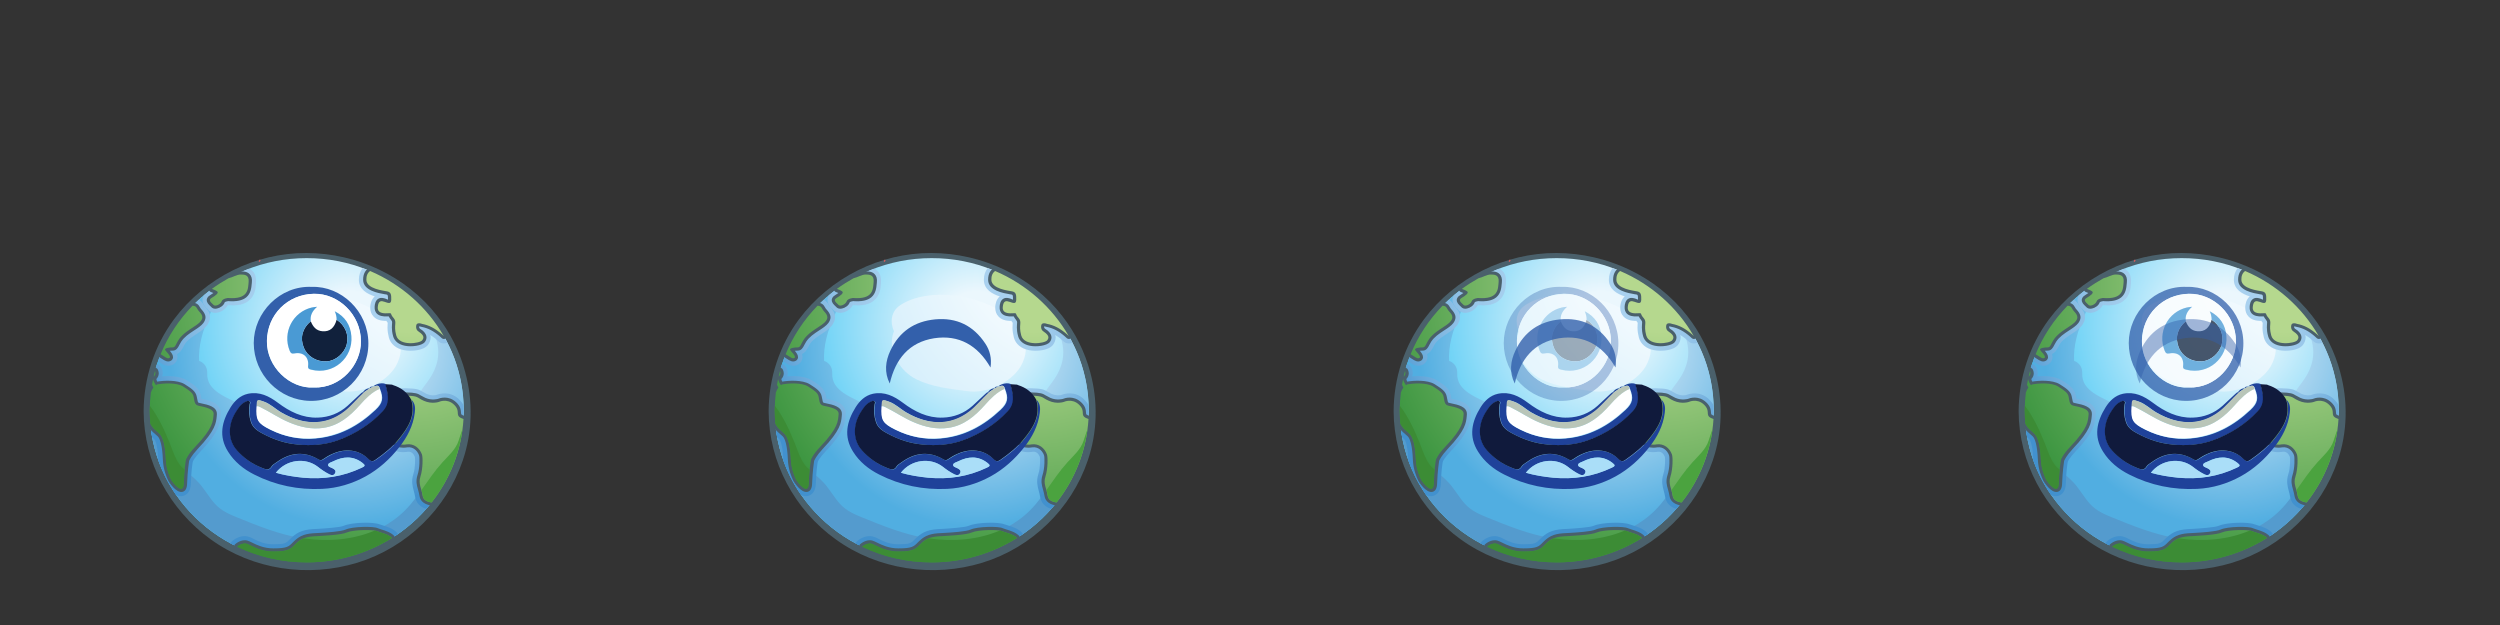 <svg xmlns="http://www.w3.org/2000/svg" width="2000" height="500" viewBox="0 0 2000 500"><rect x="0" y="0" width="2000" height="500" fill="#333333" stroke="none"/><path d="M372.2 297.8c-4.3-16.2-11.9-31.5-22.4-45-24.9-32-64.2-50.2-104.5-50.4-41.4-.2-81.2 19.8-106 52.9-15.8 21.2-24.3 47.3-24.4 73.7.2 40.9 20.6 78.7 53.7 102.5 33.7 24.3 78 30.8 117.5 18.6 39.1-12.1 71-42.9 84.1-81.7 7.9-23 8.2-47.7 2-70.6z" fill="#4A606B"/><radialGradient id="a" cx="280.895" cy="260.147" r="217.22" gradientUnits="userSpaceOnUse"><stop offset=".123" stop-color="#EBF7FD"/><stop offset=".718" stop-color="#48C7F4"/></radialGradient><path d="M370.9 328.2c0 67.2-56.2 121.7-125.6 121.7-69.4 0-125.6-54.5-125.6-121.7s56.2-121.7 125.6-121.7c69.4-.1 125.6 54.4 125.6 121.7z" fill="url(#a)"/><radialGradient id="b" cx="280.895" cy="275.266" r="203.206" gradientUnits="userSpaceOnUse"><stop offset=".11" stop-color="#DBEAF7"/><stop offset=".718" stop-color="#51AEE1"/></radialGradient><path d="M119.8 328.2c0 67.2 56.2 121.7 125.6 121.7 69.3 0 125.6-54.5 125.6-121.7 0-29.1-10.5-55.8-28.1-76.8 2.7 7.6 5.3 15.2 6.9 23.1 2.6 12.3-1.4 22.7-8.8 32.2-5.6 7.1-9.6 15.8-15.9 22.3-1.1 1.1-2.3 2-3.7 2.7-2.3-1.8-3.1 8.5-27.2 33-13.4 13.4-35.1 5.4-38.8 3.7-14.2-6.4-25.4-12.5-40.2-20.3-13.1-6.9-13.6-19.9-26.8-26.4-10-5-23.2-10.3-22.6-22.9.2-5.4-2.7-8.7-6.5-10.1-.1-1.3-.1-2.6-.1-4 .2-12.4 4.8-25.2 10.1-36.2 1.6-3.2 1.6-6.3.6-9 2.8-4.4 5.4-8.9 7.6-13.6-34.7 21.6-57.7 59.3-57.7 102.3z" fill="url(#b)"/><path d="M245.4 449.9c64.1 0 116.9-46.5 124.6-106.6-1.1 3-2.1 6.1-3.1 9.2-2.3 7.1-7.9 11.8-12.8 17.2-9.5 10.3-16.4 22.7-25.4 33.5-21.6 25.8-55.8 32.4-88 27.2-17.6-2.9-34-9.6-50.4-16.2-6.9-2.8-13.3-5.6-18.4-11.2-4.7-5.2-8.1-11.5-12.8-16.7-4.1-4.5-9.1-8.1-13.4-12.4-5.2-5.2-7.4-13.2-10.1-19.9-4.3-10.5-9-20.6-15.7-29.4 0 1.2-.1 2.4-.1 3.7 0 67.1 56.2 121.6 125.6 121.6z" fill="#549BCE"/><radialGradient id="c" cx="347.596" cy="217.563" r="263.296" gradientTransform="matrix(1 0 0 1.097 0 -45.9)" gradientUnits="userSpaceOnUse"><stop offset=".104" stop-color="#FFF"/><stop offset=".693" stop-color="#CEECFB"/></radialGradient><path d="M304.6 251.9c-21.1-16.4-61.6-22.4-84.2-7.9-7.8 5-8.5 14.1-5.2 21-.2.5-.4 1-.6 1.6-4.9 15.2 6.5 31 18.4 36.8 13 6.4 27.5 7.7 41.5 9.6 14.2 2 34.4-6.6 42.2-20.2 9.4-16.5.6-31.1-12.1-40.9z" fill="url(#c)"/><radialGradient id="d" cx="263.588" cy="249.994" r="162.237" gradientUnits="userSpaceOnUse"><stop offset=".27" stop-color="#A9D1EF"/><stop offset=".398" stop-color="#A4CEED"/><stop offset=".55" stop-color="#96C5E9"/><stop offset=".713" stop-color="#7EB6E1"/><stop offset=".884" stop-color="#5DA2D7"/><stop offset="1" stop-color="#4291CE"/></radialGradient><path d="M162.1 319.2s-.5-.1-.9-.2l-.2-1-.3-1.5c-1.1-5.8-5.5-8.6-11.1-12.2-5.5-3.5-14.1-3.7-19.9-3.2.3-.9.5-1.8.5-2.7 0-1.3-.3-2.6-.8-3.8-.7-1.7-2.1-2.9-3.8-3.4-3.9 11.7-5.9 24.1-5.9 37.1 0 7.3.7 14.5 2 21.5 0 0 .1 0 .1.1-.1-.1 1.4 1.3 1.8 1.7.5.7 2.6 4.1 3 16.3v.4c3.5 9.9 8.3 19.2 14.2 27.7 1.7.8 3.5 1.2 5.4.8 2.3-.5 6.3-2.5 6.5-10.1.2-8.7 1.2-15.5 1.5-17.2.2-.6 1.5-3.4 6.1-8.2 15-15.7 15.6-22.4 16.1-28.3l.1-1.2.1-1c.2-8.5-9.7-10.6-14.5-11.6zm-34.7-14c.4-.4.5-.8.8-1.2-.1.4-.4.8-.8 1.2z" fill="url(#d)"/><radialGradient id="e" cx="263.588" cy="249.994" r="162.238" gradientUnits="userSpaceOnUse"><stop offset=".27" stop-color="#A9D1EF"/><stop offset=".398" stop-color="#A4CEED"/><stop offset=".55" stop-color="#96C5E9"/><stop offset=".713" stop-color="#7EB6E1"/><stop offset=".884" stop-color="#5DA2D7"/><stop offset="1" stop-color="#4291CE"/></radialGradient><path d="M138.5 291.6c1.8-1 3-2.8 3.4-4.8l.1-1.2c0-.8-.2-1.6-.4-2.4 2.8-1.2 4.2-4 5.1-5.8 0 .1 1-1.9 1.2-2.2 2-3.2 5.9-5.7 9.3-8 3.2-2.1 6.3-4.1 8.4-6.9 1.6-2.1 2.4-4.3 2.4-6.5 0-3.9-2.5-6.7-3.8-8.2l-.9-1.1c-1.1-2.2-2.5-3.7-4.2-4.7-14.6 13.5-25.9 30.3-32.5 49.3.6.4 1.4.9 1.4.9 1.9 1.4 6 4.1 10.5 1.6z" fill="url(#e)"/><radialGradient id="f" cx="263.588" cy="249.993" r="162.238" gradientUnits="userSpaceOnUse"><stop offset=".27" stop-color="#A9D1EF"/><stop offset=".398" stop-color="#A4CEED"/><stop offset=".55" stop-color="#96C5E9"/><stop offset=".713" stop-color="#7EB6E1"/><stop offset=".884" stop-color="#5DA2D7"/><stop offset="1" stop-color="#4291CE"/></radialGradient><path d="M299.8 237.1c-3 2.6-3.5 6.7-3.6 8.1v1.1c0 2.7.9 5.2 2.7 7 2.3 2.4 5.6 3.5 10.2 3.4.4.5.6 1.1 1.1 1.6 0 .3-.1 1-.1 1l-.1 2.9c0 2.5.4 5.1 1.1 7.9 1.4 5.1 5.8 8.8 12 10 5.8 1.2 15.7.4 19.2-4.1 1.4-1.8 2.2-3.9 2.2-5.9 0-.7-.1-1.4-.3-2.1 1.8 1.1 3.6 2.3 5.4 4l1.3 1.2c1.9 1.7 4.7 2 6.9.9-14-27.2-38.2-48.7-67.7-59.6-1.9 2.4-3 5.6-3 9.2v.4c.2 7.6 6.8 11.1 12.7 13z" fill="url(#f)"/><radialGradient id="g" cx="263.588" cy="249.994" r="162.238" gradientUnits="userSpaceOnUse"><stop offset=".27" stop-color="#A9D1EF"/><stop offset=".398" stop-color="#A4CEED"/><stop offset=".55" stop-color="#96C5E9"/><stop offset=".713" stop-color="#7EB6E1"/><stop offset=".884" stop-color="#5DA2D7"/><stop offset="1" stop-color="#4291CE"/></radialGradient><path d="M370.8 324.2c-.7-1.5-1.8-3-3.5-4.7-7.5-7.2-15.9-4.4-18-3.6-.2.1-3.7 1.1-7.7-.7.1 0 .1.1.2.2-.8-.5-1.9-1.1-3.5-1.9-3.1-2-5.2-2.7-13.8-2.9-6.5-.2-12.4 2.6-16.6 7.9-3.7 4.6-5.6 10.6-5.6 17.2 0 3 .4 6.1 1.2 9.3 5 19.4 20.9 16.8 22.7 16.4 3.5-.5 5.1 2.7 5.7 4.1.3 1.3.4 8.9-1.2 13.7-1.9 5.7-.6 10 .3 13.5.4 1.5.8 3 1.1 4.6.3 2.4 1.8 7.6 8.8 9.8 18.7-21.2 29.9-48.8 29.9-78.9.1-1.4.1-2.7 0-4z" fill="url(#g)"/><radialGradient id="h" cx="263.589" cy="249.993" r="162.24" gradientUnits="userSpaceOnUse"><stop offset=".27" stop-color="#A9D1EF"/><stop offset=".398" stop-color="#A4CEED"/><stop offset=".55" stop-color="#96C5E9"/><stop offset=".713" stop-color="#7EB6E1"/><stop offset=".884" stop-color="#5DA2D7"/><stop offset="1" stop-color="#4291CE"/></radialGradient><path d="M199.3 240.3c4.7-4 5.2-9.8 5.4-13.2l.1-1.1c.3-3.7-.5-6.7-2.5-8.9-.9-1-1.9-1.7-2.9-2.2-13.4 5.1-25.6 12.4-36.3 21.3-.7 1.2-1 2.3-1.1 3v.8c0 3.6 2.5 5.9 4 7.3-.1 0 .7.7.7.7 1.8 1.9 4.6 2.7 7.7 2 2.8-.6 6.1-2.7 7.8-5.8.1 0 .3-.1.5-.1 7.5.7 12.9-.6 16.6-3.8zm-16.6 3.2l-.1.1c.1-.3.3-.5.4-.8-.1.6.1.4-.3.7z" fill="url(#h)"/><radialGradient id="i" cx="263.589" cy="249.988" r="162.242" gradientUnits="userSpaceOnUse"><stop offset=".27" stop-color="#A9D1EF"/><stop offset=".398" stop-color="#A4CEED"/><stop offset=".55" stop-color="#96C5E9"/><stop offset=".713" stop-color="#7EB6E1"/><stop offset=".884" stop-color="#5DA2D7"/><stop offset="1" stop-color="#4291CE"/></radialGradient><path d="M305.9 420.2c.1 0-2.5-.8-2.5-.8.1 0 .3.1.4.2-4.6-2.3-22.8-1.7-28.7 1-3.1 1.4-15.2 2.1-21 2.5l-4 .2c-9.2.6-13.6 3.4-18.3 8.2-3 3.1-3.8 3.9-13.3 3.9-7 0-11.9-2.4-15.4-4.2-1.7-.9-3.2-1.6-4.8-2-4.1-1-8.9.5-12.6 3.7-.6.5-1 1.1-1.4 1.8 18 9.7 38.8 15.3 60.9 15.3 27.3 0 52.5-8.5 73.1-22.8-.1-.2-.3-.5-.5-.7-2.9-3.6-8.1-5.2-11.9-6.3z" fill="url(#i)"/><path d="M276.6 423.6c-3.7 1.7-15.3 2.4-22.2 2.8l-3.9.2c-8.2.6-11.8 2.9-16.1 7.2-3.4 3.5-4.8 4.9-15.7 4.9-7.8 0-13.3-2.8-17-4.6-1.6-.8-2.9-1.4-4-1.7-3-.7-6.7.4-9.6 3-.6.6-1 1.4-.9 2.3.1.8.7 1.6 1.4 2 17.8 8.5 36.9 12.9 56.7 12.9 24.7 0 48.8-6.9 69.5-19.9.6-.4 1.1-1.1 1.2-1.8.1-.7-.1-1.5-.6-2.1-2.5-2.8-7.1-4.3-10.5-5.3l-2.6-.9c-3.4-1.8-20.4-1.4-25.7 1zM185.9 218.9c-1.3.5-2.6 1.1-3.6 1.3-.2.1-.5.1-.7.3-4.8 2.7-9.3 5.6-13.5 8.7-.7.5-1 1.2-1 2.1v.3c.1.9.7 1.7 1.6 2 .9.3 1.5.6 2 .8-.6.4-1.4 1-2.7 1.8-1.9 1.1-2.4 2.5-2.6 3.5v.4c0 2.1 1.7 3.7 2.9 4.8l.8.8c.6.7 2 1.7 4.6 1.1 2.4-.5 5.3-2.4 6.1-5 .2-.3 1.5-.8 2.7-.9 6.7.5 11.5-.5 14.6-3.1 3.6-3.1 4-7.6 4.3-10.9l.1-1.1c.3-2.7-.3-4.9-1.7-6.4-2.1-2.3-5.3-2.3-7.3-2.3-2.1-.1-4.4.9-6.6 1.8zM152.2 242.9c-11.3 11.6-20 24.9-26 39.6-.5 1.2.1 2.6 1.2 3.2l2.2 1.4c2 1.3 4.5 3 7.1 1.5.9-.5 1.5-1.4 1.7-2.4v-.6c0-1.8-1.3-3.4-2.6-5 .7-.1 1.5-.1 2.4-.1 2.9 0 4.2-2.4 5.3-4.6l1.4-2.5c2.4-3.8 6.6-6.6 10.3-9 3-1.9 5.8-3.8 7.5-6 1.2-1.7 1.7-3.2 1.7-4.5 0-2.7-1.8-4.7-2.9-6-.6-.6-1.1-1.2-1.3-1.7-1.4-2.8-3.2-4-6.1-4-.7-.1-1.4.2-1.9.7zm-28.3 51.3c-1.1.1-2 .8-2.3 1.9l-1.2 4.7c0 .2-.1.4-.1.6 0 .1.1.2.1.4-.2.3-.4.5-.5.8l-.9 4.9v.4c0 .5.2 1 .4 1.4 0 0 .2.4.4.6-.5.9-1 1.9-1.4 3-.1.2-.1.4-.1.6-.6 5.1-.9 9.9-.9 14.7 0 3.4.2 7 .5 10.9 0 .3.1.6.2.9 1.7 3.6 4.1 5.6 6.1 7.3l2.2 2c1.3 1.5 3.4 5.9 3.9 18.5.3 7.6 2.9 14 4.5 17.1 0 .1 5.9 9.7 11.1 8.6 2.4-.5 3.7-2.8 3.8-6.8.3-9.7 1.5-17.1 1.6-18 .2-.5 1.6-3.9 6.9-9.6 14.2-14.9 14.7-20.9 15.2-26.2l.1-1.2v-.7c0-5.7-7.5-7.3-12-8.2-.9-.2-2.2-.5-2.6-.6-.6-.3-.8-1.1-1.2-3.4l-.3-1.5c-.8-4.3-4.3-6.5-9.6-9.9-5.9-3.7-17.3-3-22-2.1-.4-.8-.7-1.5-.7-2v-.1c1.2-1.3 1.9-2.8 1.9-4.5 0-.8-.2-1.7-.5-2.5-.5-1.4-1.5-2-2.6-2zM294.6 214.7c-1.9 1.3-4.1 4-4.1 8.9v.4c.2 8.5 12.2 10.5 17.3 11.4l1.3.2c1 .2 1.3.3 1.3 3.6v.5c-.4-.1-.8-.2-1.1-.4l-.7-.3c-1.5-.5-4-1.3-6.1.1-2.2 1.4-2.7 4.3-2.8 6.3-.2 2.7.8 4.4 1.7 5.4 1.8 1.8 4.6 2.6 8.8 2.3h.8c.3.7.9 1.7 1.9 2.9.6.7.8 1.2.8 2 0 .4 0 .8-.1 1.4-.1.8-.1 1.6-.1 2.6 0 1.8.2 4.1 1 7 1.1 3.9 4.4 6.6 9.4 7.6 5.3 1.1 13.6 0 15.9-2.9.8-1 1.4-2.3 1.4-3.8 0-1.6-.8-3.4-2.9-5.3l-1.4-1c-1.1-.7-1.6-1.1-1.6-2.1v-.4c.4 0 1 .1 1.5.3.1.1.3.1.5.1 5.2 1 9.8 3.4 14.8 7.8l1.3 1.2c.9.9 2.4.9 3.3.1 1-.8 1.3-2.2.6-3.3-13.5-23.4-34.8-42.2-60.1-53.1-.9-.1-1.8 0-2.6.5zM310.7 320.5c-4.7 5.9-6.1 14.5-3.8 23.5 4.2 16.2 16.9 14.3 18.8 13.9 5-.7 8.2 2.8 9.5 6.2.6 1.6.7 10.4-1.2 16-1.5 4.7-.6 8.1.4 11.5.4 1.6.9 3.2 1.2 5.1.3 2.4 2 6.6 9.3 7.7.9.1 1.8-.2 2.4-.9 15.6-19.8 24.6-43.4 26-68.2.1-1.1-.8-2.2-1.8-2.6l-1.5-.6c-1.1-.6-1.1-.6-1.2-2-.1-1.9-.2-4.8-3.8-8.2-6.3-6-13.5-3.3-14.6-2.8-.2 0-4.8 1.5-10.1-.8l-3.6-1.9c-2.6-1.6-4-2.3-12.2-2.5-5.4-.1-10.3 2.2-13.8 6.6z" fill="#4A606B"/><radialGradient id="j" cx="327.204" cy="226.761" r="419.133" gradientUnits="userSpaceOnUse"><stop offset=".092" stop-color="#B5D88E"/><stop offset=".607" stop-color="#308F39"/></radialGradient><path d="M301.2 424.8c-2.5-1.2-18.6-1.1-23.5 1.1-4.9 2.2-19.7 2.7-27.1 3.2-7.4.5-10.5 2.5-14.4 6.4-3.9 4-6 5.7-17.6 5.7-11.6 0-18.4-5.6-21.6-6.3-2.3-.5-5.2.5-7.3 2.4 16.8 8.1 35.7 12.6 55.6 12.6 25.1 0 48.5-7.2 68.2-19.5-2.8-3.2-10.2-4.5-12.3-5.6z" fill="url(#j)"/><radialGradient id="k" cx="327.202" cy="226.768" r="419.115" gradientUnits="userSpaceOnUse"><stop offset=".092" stop-color="#B5D88E"/><stop offset=".607" stop-color="#308F39"/></radialGradient><path d="M173.6 233c1.9 1.3-1.2 3.5-4.4 5.4-3.2 1.9.2 4 1.7 5.6 1.3 1.4 5.6-.5 6.4-2.9.8-2.4 5.1-2.7 5.1-2.7 16.5 1.3 16-7.2 16.5-12.9.5-5.6-3.2-5.9-6.4-5.9-2.9 0-6.7 2.4-9.7 3-4.6 2.6-9.1 5.4-13.3 8.5 1.9.7 3.5 1.4 4.1 1.9z" fill="url(#k)"/><radialGradient id="l" cx="327.202" cy="226.769" r="419.115" gradientUnits="userSpaceOnUse"><stop offset=".092" stop-color="#B5D88E"/><stop offset=".607" stop-color="#308F39"/></radialGradient><path d="M157.7 324.2c-2.2-1.1-2.2-3.7-2.8-6.8-.6-3.1-3.1-4.8-8.4-8.2-5.3-3.4-16.5-2.5-20.5-1.7-.4.1-.9.3-1.3.6-.7-1-2.1-3.2-2.2-5l-.9 4.8c.4.7.8 1.4 1.1 2.1-.7 1-1.4 2.3-2 3.9-.6 4.7-.9 9.5-.9 14.4 0 3.6.2 7.1.5 10.6 2.2 4.6 5.9 6.3 7.9 8.8 3.1 3.7 4.2 12.1 4.5 20 .3 7.9 3.4 14.4 4.2 16.1.8 1.7 9.8 13.5 10.1 2.8.3-10.7 1.7-18.6 1.7-18.6s1.1-3.9 7.6-10.7c14.7-15.4 14-20.6 14.6-25.9.5-5.5-11-6.1-13.2-7.2zM124 296.8c-.4 1.5-.8 3.1-1.1 4.6l.3-.3c1.2-1.3 1.4-2.8.8-4.3zm11.5-10.4c2-1.1-2.8-5.1-3.4-6.5-.6-1.4 3.1-2 6.2-2 2 0 2.5-2.8 4.5-5.9 4.7-7.5 14.6-10.7 17.9-15.2 3.4-4.5-1.4-6.8-2.8-9.6-1-2-1.9-2.6-3.9-2.6-10.9 11.2-19.6 24.3-25.5 38.8 3 1.6 5.2 4 7 3z" fill="url(#l)"/><radialGradient id="m" cx="327.203" cy="226.768" r="419.116" gradientUnits="userSpaceOnUse"><stop offset=".092" stop-color="#B5D88E"/><stop offset=".607" stop-color="#308F39"/></radialGradient><path d="M337.6 259.1c5.4 1 10.3 3.4 16 8.4.5.5 1 .9 1.4 1.3-13.2-22.9-33.9-41.3-58.9-52-2.1 1.5-3.1 3.9-3 7.1.2 7.2 13.6 8.6 16.6 9.2 3 .6 3.4 2.5 3.3 6.5 0 4-2.5 2.8-5.2 1.9-2.7-.9-5.1-1.4-5.6 4.2-.4 4.3 3.5 5.2 7.8 4.9 4.3-.3 1.6.2 4.8 3.7 3.2 3.6-.2 5.4 2.2 14.1 2.4 8.7 18.8 6.4 20.8 3.8 2-2.5.3-4.3-1.1-5.6-1.4-1.3-4.1-1.9-3.8-5.7.1-3.7 4.7-1.8 4.7-1.8z" fill="url(#m)"/><radialGradient id="n" cx="327.205" cy="226.768" r="419.118" gradientUnits="userSpaceOnUse"><stop offset=".092" stop-color="#B5D88E"/><stop offset=".607" stop-color="#308F39"/></radialGradient><path d="M368.8 334.4c-5-2.5 0-5.3-5.6-10.7-5.6-5.3-12-2.2-12-2.2s-5.6 2-12-.8-3.6-3.9-14.8-4.2c-11.2-.3-19 11.8-15.1 26.9 3.9 15.1 15.9 12.1 15.9 12.1 5.9-.8 10.3 2.8 12.3 7.9.9 2.3.8 11.8-1.1 17.7-2 5.9.8 9.3 1.7 15.4.4 3.3 3.3 5 7.2 5.5 14.7-18.7 24-41.7 25.5-66.8-.7-.2-1.4-.5-2-.8z" fill="url(#n)"/><path d="M245.4 449.9c25.1 0 48.5-7.2 68.2-19.5-2.8-3.2-10.2-4.6-12.3-5.6-.3-.1-.8-.3-1.4-.4-17.5 7.5-37.5 9.1-56.9 6.3-2.6 1.1-4.6 2.6-6.8 4.9-3.9 4-6 5.7-17.6 5.7-11.6 0-18.4-5.6-21.6-6.3-2.3-.5-5.2.5-7.3 2.4 16.8 8 35.7 12.5 55.7 12.5zM147.7 375.7c-.7-.6-1.3-1.2-2-1.8-5.2-5.2-7.4-13.2-10.1-19.9-4.3-10.5-9-20.6-15.7-29.4 0 1.2-.1 2.4-.1 3.7 0 3.6.2 7.1.5 10.6 2.2 4.6 5.9 6.3 7.9 8.8 3.1 3.7 4.2 12.1 4.5 20 .3 7.9 3.4 14.4 4.2 16.1.8 1.7 9.8 13.5 10.1 2.8.1-4.2.4-7.9.7-10.9z" fill="#3C8C35"/><path d="M345.3 401.9c13.1-16.7 21.9-36.8 24.7-58.6-1.1 3-2.1 6.1-3.1 9.2-2.3 7.1-7.9 11.8-12.8 17.2-6.3 6.9-11.5 14.7-16.9 22.3.4 1.3.7 2.8 1 4.4.4 3.3 3.2 5 7.1 5.5z" fill="#4BA33F"/><g><path d="M298.4 309.3c2.9-2.6 8-3.5 10.7-1.8-.9.9 0 1.7.2 2.6 1.6 6.5 2.6 13.1-2.4 18.5-10 10.6-21.9 18.3-35.5 23.4-10.7 4-21.7 4.8-33.1 3.7-9.9-1-18.9-3.9-27.5-8.5-4-2.2-8.1-4.5-9.7-9.3-1.6-4.7-2-9.5-1.1-14.3.2-.9.7-1.9-.3-2.6-.9-.6-1.8-.1-2.7.3-4 1.7-6.1 5.2-8.2 8.6-6.5 10.3-6.1 22.5.9 30.4 5.6 6.3 12.3 11 20.2 14.1 3 1.2 5.5 2.5 7.7-1.3.8-1.3 2.5-2.1 3.8-3.1 10.8-7.9 22-9.3 33.8-2.3 1.3.8 2.2.7 3.5-.2 2.2-1.5 4.6-2.9 7.1-4.1 10.7-5 21.8-3.6 29.3 4 2.1 2.1 3.5 2 5.6.5 6.8-4.7 13.3-9.9 18.5-16.4 7.4-9.2 13.7-18.9 10.1-31.6 3 3 3 6.8 2.5 10.5-1.3 10.3-6 19.2-12.2 27.1-7.5 9.6-16.4 17.7-27.1 23.6-10.8 5.9-22.4 9.4-34.7 10-19.2.9-37.4-2.8-54.5-11.5-8.5-4.3-15.7-10.1-20.8-18.2-7.8-12.3-5.1-24.2 2-35.6 3.2-5.1 7.5-9.4 13.9-10.8 9.3-1.9 16.8 1.9 23.9 7.2 9.4 7.1 19.8 12.3 31.9 11.9 9-.3 17.1-3.4 23.9-9.5 3.4-3.1 6.8-6.3 10.1-9.4.8-.7 1.5-1.6 2.7-1.5l.5.5c-5.3 4.9-9.7 10.8-15.5 15.1-15.6 11.9-33.3 10.7-50.4.9-4.9-2.8-8.9-7-14.4-8.9-5.1-1.8-5.1-1.8-5.4 3.9-.7 11.2.8 13.6 10.8 18.6 11.4 5.7 23.4 8.1 36.1 7 18.8-1.6 34.4-10.1 48-23 5.6-5.3 6.4-9.2 3.5-16.5-1-4.4-3.6-2.2-5.7-2zm-77.7 68.9c7.4 2.2 14.5 3.2 21.8 3.9 16.4 1.5 32-.9 46.9-8 2.6-1.2 3.1-1.9.6-3.8-7.7-5.9-15.6-5.2-23.6-1.2-1.4.7-3.8 1.2-3.9 2.7-.1 1.6 2.2 2.1 3.6 2.8 1.6.9 3 1.8 2 3.8-1 2.2-2.8 1.9-4.6 1-3.3-1.6-6.3-3.7-9.2-6-10.1-7.8-25.4-5.8-33.6 4.8z" fill="#1F429A"/><path d="M329 319.8c3.7 12.8-2.6 22.5-10.1 31.6-5.2 6.5-11.7 11.6-18.5 16.4-2.1 1.5-3.5 1.6-5.6-.5-7.5-7.6-18.6-9-29.3-4-2.5 1.1-4.8 2.5-7.1 4.1-1.3.9-2.3.9-3.5.2-11.8-7-23-5.6-33.8 2.3-1.3 1-3 1.8-3.8 3.1-2.2 3.7-4.7 2.5-7.7 1.3-7.9-3.1-14.6-7.8-20.2-14.1-7-7.9-7.4-20-.9-30.4 2.1-3.4 4.3-6.9 8.2-8.6.9-.4 1.8-.9 2.7-.3 1 .6.5 1.6.3 2.6-.9 4.9-.5 9.6 1.1 14.3 1.6 4.8 5.7 7.2 9.7 9.3 8.6 4.6 17.6 7.6 27.5 8.5 11.4 1.1 22.4.3 33.1-3.7 13.6-5.1 25.6-12.8 35.5-23.4 5-5.3 4-12 2.4-18.5-.2-.9-1.1-1.6-.2-2.6l4.8.3c.3.1.6.3.9.4 6.6 2.1 11.4 5.9 14.5 11.7z" fill="#101A3C"/><path d="M249.5 229.5c23.3-.8 45.1 19.4 45.2 45.1.1 25.7-21 46.6-46.6 46.1-24.6-.4-45.1-21.1-45.1-46.3 0-24.3 20.9-46.1 46.5-44.9zm1.3 80.5c21.9.8 38.1-18.2 38-37-.1-21.3-18-38.3-37.7-37.9-21 .4-37.2 16.6-37.5 37.7-.4 20.7 18.3 38.2 37.2 37.2z" fill="#3360AB"/><path d="M290.5 313.5c1.3-1.6 2.8-2.9 5-2.8l.1.1c-1.5 1.1-3.1 2.1-4.6 3.2-.1-.2-.3-.3-.5-.5z" fill="#1F429A"/><path d="M207 209.4c.2-.6.1-1.4.9-1.7.1 0 .4.2.5.3.1.8-.5 1.2-1 1.6-.2 0-.3-.1-.4-.2z" fill="#DC5958"/><path d="M295.5 310.7c.5-1.4 1.6-1.5 2.8-1.4l.1.1c-.9.5-1.9.9-2.8 1.4l-.1-.1z" fill="#1F429A"/><path d="M314.8 308.3c-.3-.1-.6-.3-.9-.4.3.1.6.2.9.4z" fill="#86191A"/><path d="M303.6 311.1c2.9 7.3 2.1 11.2-3.5 16.5-13.5 12.8-29.2 21.3-48 23-12.6 1.1-24.7-1.3-36.1-7-10-5-11.5-7.5-10.8-18.6 1.4-.4 2.5.5 3.7 1 7.5 3.7 14.4 8.6 22.2 11.8 8.9 3.8 18.1 5.9 27.6 4.5 12.4-1.8 21.3-9.5 29.4-18.5 4.5-5.1 9.2-9.9 15.5-12.7z" fill="#FFF"/><path d="M220.7 378.2c8.3-10.6 23.5-12.5 33.6-4.7 2.9 2.3 5.9 4.3 9.2 6 1.7.8 3.5 1.1 4.6-1 .9-2-.4-3-2-3.8-1.4-.8-3.7-1.2-3.6-2.8.1-1.5 2.5-2 3.9-2.7 8.1-4 16-4.7 23.6 1.2 2.5 1.9 2 2.6-.6 3.8-14.9 7.1-30.5 9.5-46.9 8-7.3-.8-14.5-1.9-21.8-4z" fill="#AADEF8"/><path d="M303.6 311.1c-6.3 2.8-11 7.6-15.5 12.7-8 9-17 16.7-29.4 18.5-9.5 1.4-18.8-.7-27.6-4.5-7.8-3.3-14.7-8.1-22.2-11.8-1.2-.6-2.2-1.4-3.7-1 .3-5.7.3-5.7 5.4-3.9 5.5 1.9 9.5 6.1 14.4 8.9 17.1 9.8 34.9 11 50.4-.9 5.7-4.4 10.2-10.2 15.5-15.1 1.5-1.1 3.1-2.1 4.6-3.2.9-.5 1.9-.9 2.8-1.4 2.2-.3 4.8-2.5 5.3 1.7z" fill="#B9C5B8"/><path d="M250.8 310c-18.9 1-37.6-16.4-37.3-37.3.3-21 16.5-37.2 37.5-37.7 19.8-.4 37.6 16.6 37.7 37.9.2 18.9-16 37.9-37.9 37.1zm18.5-54.2c-1.8 6.6-5.5 9.7-11.4 9.2-5-.4-7.6-3.7-9.3-8-.5-4.4 1-8.1 5-11.4-2 .3-3.2.3-4.3.6-15.2 3.6-23.5 19.9-17.7 34.4.8 2 1.6 2.8 4 2.3 6.9-1.4 11.6 2.9 10.8 10-.2 2.3.9 2.6 2.4 3 17.9 4.6 33.7-9.6 32.2-26.9-.8-8.8-5.1-15.6-13.3-19.8 1.1 2 1.5 4.3 1.6 6.6z" fill="#FFF"/><path d="M248.6 257c1.7 4.3 4.3 7.6 9.3 8 5.9.5 9.6-2.6 11.4-9.2 6.8 4.3 10 12.1 8.1 19.6-1.8 7.2-8.8 13.2-15.9 13.7-8.2.5-15.6-3.9-18.5-11.1-3.2-7.8-1.1-15.4 5.6-21z" fill="#11213C"/><path d="M248.6 257c-6.7 5.6-8.7 13.2-5.6 21 2.9 7.2 10.3 11.7 18.5 11.1 7.1-.4 14.1-6.5 15.9-13.7 1.9-7.5-1.3-15.3-8.1-19.6 0-2.4-.5-4.6-1.5-6.8 8.2 4.2 12.6 11 13.3 19.8 1.5 17.3-14.3 31.5-32.2 26.9-1.5-.4-2.7-.7-2.4-3 .8-7-3.9-11.3-10.8-10-2.4.5-3.2-.3-4-2.3-5.8-14.5 2.5-30.8 17.7-34.4 1.1-.3 2.3-.3 4.3-.6-4.1 3.6-5.7 7.2-5.1 11.6z" fill="#4A9AD4"/></g><g><path d="M872.2 297.8c-4.3-16.2-11.9-31.5-22.4-45-24.9-32-64.2-50.2-104.5-50.4-41.4-.2-81.2 19.8-106 52.9-15.8 21.2-24.3 47.3-24.4 73.7.2 40.9 20.6 78.7 53.7 102.5 33.7 24.3 78 30.8 117.5 18.6 39.1-12.1 71-42.9 84.1-81.7 7.9-23 8.2-47.7 2-70.6z" fill="#4A606B"/><radialGradient id="o" cx="780.895" cy="260.147" r="217.22" gradientUnits="userSpaceOnUse"><stop offset=".123" stop-color="#EBF7FD"/><stop offset=".718" stop-color="#48C7F4"/></radialGradient><path d="M870.9 328.2c0 67.2-56.2 121.7-125.6 121.7-69.4 0-125.6-54.5-125.6-121.7s56.2-121.7 125.6-121.7c69.4-.1 125.6 54.4 125.6 121.7z" fill="url(#o)"/><radialGradient id="p" cx="780.895" cy="275.266" r="203.206" gradientUnits="userSpaceOnUse"><stop offset=".11" stop-color="#DBEAF7"/><stop offset=".718" stop-color="#51AEE1"/></radialGradient><path d="M619.8 328.2c0 67.2 56.2 121.7 125.6 121.7 69.3 0 125.6-54.5 125.6-121.7 0-29.1-10.5-55.8-28.1-76.8 2.7 7.6 5.3 15.2 6.9 23.1 2.6 12.3-1.4 22.7-8.8 32.2-5.6 7.1-9.6 15.8-15.9 22.3-1.1 1.1-2.3 2-3.7 2.7-2.3-1.8-3.1 8.5-27.2 33-13.4 13.4-35.1 5.4-38.8 3.7-14.2-6.4-25.4-12.5-40.2-20.3-13.1-6.9-13.6-19.9-26.8-26.4-10-5-23.2-10.3-22.6-22.9.2-5.4-2.7-8.7-6.5-10.1-.1-1.3-.1-2.6-.1-4 .2-12.4 4.8-25.2 10.1-36.2 1.6-3.2 1.6-6.3.6-9 2.8-4.4 5.4-8.9 7.6-13.6-34.7 21.6-57.7 59.3-57.7 102.3z" fill="url(#p)"/><path d="M745.4 449.9c64.1 0 116.9-46.5 124.6-106.6-1.1 3-2.1 6.1-3.1 9.2-2.3 7.1-7.9 11.8-12.8 17.2-9.5 10.3-16.4 22.7-25.4 33.5-21.6 25.8-55.8 32.4-88 27.2-17.6-2.9-34-9.6-50.4-16.2-6.9-2.8-13.3-5.6-18.4-11.2-4.7-5.2-8.1-11.5-12.8-16.7-4.1-4.5-9.1-8.1-13.4-12.4-5.2-5.2-7.4-13.2-10.1-19.9-4.3-10.5-9-20.6-15.7-29.4 0 1.2-.1 2.4-.1 3.7 0 67.1 56.2 121.6 125.6 121.6z" fill="#549BCE"/><radialGradient id="q" cx="847.596" cy="217.563" r="263.296" gradientTransform="matrix(1 0 0 1.097 0 -45.9)" gradientUnits="userSpaceOnUse"><stop offset=".104" stop-color="#FFF"/><stop offset=".693" stop-color="#CEECFB"/></radialGradient><path d="M804.6 251.9c-21.1-16.4-61.6-22.4-84.2-7.9-7.8 5-8.5 14.1-5.2 21-.2.5-.4 1-.6 1.6-4.9 15.2 6.5 31 18.4 36.8 13 6.4 27.5 7.7 41.5 9.6 14.2 2 34.4-6.6 42.2-20.2 9.4-16.5.6-31.1-12.1-40.9z" fill="url(#q)"/><radialGradient id="r" cx="763.588" cy="249.994" r="162.237" gradientUnits="userSpaceOnUse"><stop offset=".27" stop-color="#A9D1EF"/><stop offset=".398" stop-color="#A4CEED"/><stop offset=".55" stop-color="#96C5E9"/><stop offset=".713" stop-color="#7EB6E1"/><stop offset=".884" stop-color="#5DA2D7"/><stop offset="1" stop-color="#4291CE"/></radialGradient><path d="M662.1 319.2s-.5-.1-.9-.2l-.2-1-.3-1.5c-1.1-5.8-5.5-8.6-11.1-12.2-5.5-3.5-14.1-3.7-19.9-3.2.3-.9.5-1.8.5-2.7 0-1.3-.3-2.6-.8-3.8-.7-1.7-2.1-2.9-3.8-3.4-3.9 11.7-5.9 24.1-5.9 37.1 0 7.3.7 14.5 2 21.5 0 0 .1 0 .1.1-.1-.1 1.4 1.3 1.8 1.7.5.7 2.6 4.1 3 16.3v.4c3.5 9.9 8.3 19.2 14.2 27.7 1.7.8 3.5 1.2 5.4.8 2.3-.5 6.3-2.5 6.5-10.1.2-8.7 1.2-15.5 1.5-17.2.2-.6 1.5-3.4 6.1-8.2 15-15.7 15.6-22.4 16.1-28.3l.1-1.2.1-1c.2-8.5-9.7-10.6-14.5-11.6zm-34.7-14c.4-.4.5-.8.8-1.2-.1.4-.4.8-.8 1.2z" fill="url(#r)"/><radialGradient id="s" cx="763.588" cy="249.994" r="162.238" gradientUnits="userSpaceOnUse"><stop offset=".27" stop-color="#A9D1EF"/><stop offset=".398" stop-color="#A4CEED"/><stop offset=".55" stop-color="#96C5E9"/><stop offset=".713" stop-color="#7EB6E1"/><stop offset=".884" stop-color="#5DA2D7"/><stop offset="1" stop-color="#4291CE"/></radialGradient><path d="M638.5 291.6c1.8-1 3-2.8 3.4-4.8l.1-1.2c0-.8-.2-1.6-.4-2.4 2.8-1.2 4.2-4 5.1-5.8 0 .1 1-1.9 1.2-2.2 2-3.2 5.9-5.7 9.3-8 3.2-2.1 6.3-4.1 8.4-6.9 1.6-2.1 2.4-4.3 2.4-6.5 0-3.9-2.5-6.7-3.8-8.2l-.9-1.1c-1.1-2.2-2.5-3.7-4.2-4.7-14.6 13.5-25.9 30.3-32.5 49.3.6.4 1.4.9 1.4.9 1.9 1.4 6 4.1 10.5 1.6z" fill="url(#s)"/><radialGradient id="t" cx="763.588" cy="249.993" r="162.238" gradientUnits="userSpaceOnUse"><stop offset=".27" stop-color="#A9D1EF"/><stop offset=".398" stop-color="#A4CEED"/><stop offset=".55" stop-color="#96C5E9"/><stop offset=".713" stop-color="#7EB6E1"/><stop offset=".884" stop-color="#5DA2D7"/><stop offset="1" stop-color="#4291CE"/></radialGradient><path d="M799.8 237.1c-3 2.6-3.5 6.7-3.6 8.1v1.1c0 2.7.9 5.2 2.7 7 2.3 2.4 5.6 3.5 10.2 3.4.4.5.6 1.1 1.1 1.6 0 .3-.1 1-.1 1l-.1 2.9c0 2.5.4 5.1 1.1 7.9 1.4 5.1 5.8 8.8 12 10 5.8 1.2 15.7.4 19.2-4.1 1.4-1.8 2.2-3.9 2.2-5.9 0-.7-.1-1.4-.3-2.1 1.8 1.1 3.6 2.3 5.4 4l1.3 1.2c1.9 1.7 4.7 2 6.9.9-14-27.2-38.2-48.7-67.7-59.6-1.9 2.4-3 5.6-3 9.2v.4c.2 7.6 6.8 11.1 12.7 13z" fill="url(#t)"/><radialGradient id="u" cx="763.588" cy="249.994" r="162.238" gradientUnits="userSpaceOnUse"><stop offset=".27" stop-color="#A9D1EF"/><stop offset=".398" stop-color="#A4CEED"/><stop offset=".55" stop-color="#96C5E9"/><stop offset=".713" stop-color="#7EB6E1"/><stop offset=".884" stop-color="#5DA2D7"/><stop offset="1" stop-color="#4291CE"/></radialGradient><path d="M870.8 324.2c-.7-1.5-1.8-3-3.5-4.7-7.5-7.2-15.9-4.4-18-3.6-.2.1-3.7 1.1-7.7-.7.1 0 .1.1.2.2-.8-.5-1.9-1.1-3.5-1.9-3.1-2-5.2-2.7-13.8-2.9-6.5-.2-12.4 2.6-16.6 7.9-3.7 4.6-5.6 10.6-5.6 17.2 0 3 .4 6.1 1.2 9.3 5 19.4 20.9 16.8 22.7 16.4 3.5-.5 5.1 2.7 5.7 4.1.3 1.3.4 8.9-1.2 13.7-1.9 5.7-.6 10 .3 13.5.4 1.5.8 3 1.1 4.6.3 2.4 1.8 7.6 8.8 9.8 18.7-21.2 29.9-48.8 29.9-78.9.1-1.4.1-2.7 0-4z" fill="url(#u)"/><radialGradient id="v" cx="763.589" cy="249.993" r="162.24" gradientUnits="userSpaceOnUse"><stop offset=".27" stop-color="#A9D1EF"/><stop offset=".398" stop-color="#A4CEED"/><stop offset=".55" stop-color="#96C5E9"/><stop offset=".713" stop-color="#7EB6E1"/><stop offset=".884" stop-color="#5DA2D7"/><stop offset="1" stop-color="#4291CE"/></radialGradient><path d="M699.3 240.3c4.7-4 5.2-9.8 5.4-13.2l.1-1.1c.3-3.7-.5-6.7-2.5-8.9-.9-1-1.9-1.7-2.9-2.2-13.4 5.1-25.6 12.4-36.3 21.3-.7 1.2-1 2.3-1.1 3v.8c0 3.6 2.5 5.9 4 7.3-.1 0 .7.7.7.7 1.8 1.9 4.6 2.7 7.7 2 2.8-.6 6.1-2.7 7.8-5.8.1 0 .3-.1.5-.1 7.5.7 12.9-.6 16.6-3.8zm-16.6 3.2l-.1.1c.1-.3.3-.5.4-.8-.1.6.1.4-.3.7z" fill="url(#v)"/><radialGradient id="w" cx="763.589" cy="249.988" r="162.242" gradientUnits="userSpaceOnUse"><stop offset=".27" stop-color="#A9D1EF"/><stop offset=".398" stop-color="#A4CEED"/><stop offset=".55" stop-color="#96C5E9"/><stop offset=".713" stop-color="#7EB6E1"/><stop offset=".884" stop-color="#5DA2D7"/><stop offset="1" stop-color="#4291CE"/></radialGradient><path d="M805.9 420.2c.1 0-2.5-.8-2.5-.8.1 0 .3.1.4.2-4.6-2.3-22.8-1.7-28.7 1-3.1 1.4-15.2 2.1-21 2.5l-4 .2c-9.2.6-13.6 3.4-18.3 8.2-3 3.1-3.8 3.9-13.3 3.9-7 0-11.9-2.4-15.4-4.2-1.7-.9-3.2-1.6-4.8-2-4.1-1-8.9.5-12.6 3.7-.6.5-1 1.1-1.4 1.8 18 9.7 38.8 15.3 60.9 15.3 27.3 0 52.5-8.5 73.1-22.8-.1-.2-.3-.5-.5-.7-2.9-3.6-8.1-5.2-11.9-6.3z" fill="url(#w)"/><path d="M776.6 423.6c-3.7 1.7-15.3 2.4-22.2 2.8l-3.9.2c-8.2.6-11.8 2.9-16.1 7.2-3.4 3.5-4.8 4.9-15.7 4.9-7.8 0-13.3-2.8-17-4.6-1.6-.8-2.9-1.4-4-1.7-3-.7-6.7.4-9.6 3-.6.6-1 1.4-.9 2.3.1.8.7 1.6 1.4 2 17.8 8.5 36.9 12.9 56.7 12.9 24.7 0 48.8-6.9 69.5-19.9.6-.4 1.1-1.1 1.2-1.8.1-.7-.1-1.5-.6-2.1-2.5-2.8-7.1-4.3-10.5-5.3l-2.6-.9c-3.4-1.8-20.4-1.4-25.7 1zM685.9 218.9c-1.3.5-2.6 1.1-3.6 1.3-.2.1-.5.1-.7.3-4.8 2.7-9.3 5.6-13.5 8.7-.7.5-1 1.2-1 2.1v.3c.1.9.7 1.7 1.6 2 .9.3 1.5.6 2 .8-.6.4-1.4 1-2.7 1.8-1.9 1.1-2.4 2.5-2.6 3.5v.4c0 2.1 1.7 3.7 2.9 4.8l.8.8c.6.7 2 1.7 4.6 1.1 2.4-.5 5.3-2.4 6.1-5 .2-.3 1.5-.8 2.7-.9 6.7.5 11.5-.5 14.6-3.1 3.6-3.1 4-7.6 4.3-10.9l.1-1.1c.3-2.7-.3-4.9-1.7-6.4-2.1-2.3-5.3-2.3-7.3-2.3-2.1-.1-4.4.9-6.6 1.8zM652.2 242.9c-11.3 11.6-20 24.9-26 39.6-.5 1.2.1 2.6 1.2 3.2l2.2 1.4c2 1.3 4.5 3 7.1 1.5.9-.5 1.5-1.4 1.7-2.4v-.6c0-1.8-1.3-3.4-2.6-5 .7-.1 1.5-.1 2.4-.1 2.9 0 4.2-2.4 5.3-4.6l1.4-2.5c2.4-3.8 6.6-6.6 10.3-9 3-1.9 5.8-3.8 7.5-6 1.2-1.7 1.7-3.2 1.7-4.5 0-2.7-1.8-4.7-2.9-6-.6-.6-1.1-1.2-1.3-1.7-1.4-2.8-3.2-4-6.1-4-.7-.1-1.4.2-1.9.7zm-28.3 51.3c-1.1.1-2 .8-2.3 1.9l-1.2 4.7c0 .2-.1.4-.1.6 0 .1.1.2.1.4-.2.3-.4.5-.5.8l-.9 4.9v.4c0 .5.2 1 .4 1.4 0 0 .2.4.4.6-.5.9-1 1.9-1.4 3-.1.2-.1.4-.1.6-.6 5.1-.9 9.9-.9 14.7 0 3.4.2 7 .5 10.9 0 .3.1.6.2.9 1.7 3.6 4.1 5.6 6.1 7.3l2.2 2c1.3 1.5 3.4 5.9 3.9 18.5.3 7.6 2.9 14 4.5 17.1 0 .1 5.9 9.7 11.1 8.6 2.4-.5 3.7-2.8 3.8-6.8.3-9.7 1.5-17.1 1.6-18 .2-.5 1.6-3.9 6.9-9.6 14.2-14.9 14.7-20.9 15.2-26.2l.1-1.2v-.7c0-5.7-7.5-7.3-12-8.2-.9-.2-2.2-.5-2.6-.6-.6-.3-.8-1.1-1.2-3.4l-.3-1.5c-.8-4.3-4.3-6.5-9.6-9.9-5.9-3.7-17.3-3-22-2.1-.4-.8-.7-1.5-.7-2v-.1c1.2-1.3 1.9-2.8 1.9-4.5 0-.8-.2-1.7-.5-2.5-.5-1.4-1.5-2-2.6-2zM794.6 214.7c-1.9 1.3-4.1 4-4.1 8.9v.4c.2 8.5 12.2 10.5 17.3 11.4l1.3.2c1 .2 1.3.3 1.3 3.6v.5c-.4-.1-.8-.2-1.1-.4l-.7-.3c-1.5-.5-4-1.3-6.1.1-2.2 1.4-2.7 4.3-2.8 6.3-.2 2.7.8 4.4 1.7 5.4 1.8 1.8 4.6 2.6 8.8 2.3h.8c.3.7.9 1.7 1.9 2.9.6.7.8 1.2.8 2 0 .4 0 .8-.1 1.4-.1.8-.1 1.6-.1 2.6 0 1.8.2 4.1 1 7 1.1 3.9 4.4 6.6 9.4 7.6 5.3 1.1 13.6 0 15.9-2.9.8-1 1.4-2.3 1.4-3.8 0-1.6-.8-3.4-2.9-5.3l-1.4-1c-1.1-.7-1.6-1.1-1.6-2.1v-.4c.4 0 1 .1 1.5.3.1.1.3.1.5.1 5.2 1 9.8 3.4 14.8 7.8l1.3 1.2c.9.9 2.4.9 3.3.1 1-.8 1.3-2.2.6-3.3-13.5-23.4-34.8-42.2-60.1-53.1-.9-.1-1.8 0-2.6.5zM810.7 320.5c-4.7 5.9-6.1 14.5-3.8 23.5 4.2 16.2 16.9 14.3 18.8 13.9 5-.7 8.2 2.8 9.5 6.2.6 1.6.7 10.4-1.2 16-1.5 4.7-.6 8.1.4 11.5.4 1.6.9 3.2 1.2 5.1.3 2.4 2 6.6 9.3 7.7.9.1 1.8-.2 2.4-.9 15.6-19.8 24.6-43.4 26-68.2.1-1.1-.8-2.2-1.8-2.6l-1.5-.6c-1.1-.6-1.1-.6-1.2-2-.1-1.9-.2-4.8-3.8-8.2-6.3-6-13.5-3.3-14.6-2.8-.2 0-4.8 1.5-10.1-.8l-3.6-1.9c-2.6-1.6-4-2.3-12.2-2.5-5.4-.1-10.3 2.2-13.8 6.6z" fill="#4A606B"/><radialGradient id="x" cx="827.204" cy="226.761" r="419.133" gradientUnits="userSpaceOnUse"><stop offset=".092" stop-color="#B5D88E"/><stop offset=".607" stop-color="#308F39"/></radialGradient><path d="M801.2 424.8c-2.5-1.2-18.6-1.1-23.5 1.1-4.9 2.2-19.7 2.7-27.1 3.2-7.4.5-10.5 2.5-14.4 6.4-3.9 4-6 5.7-17.6 5.7-11.6 0-18.4-5.6-21.6-6.3-2.3-.5-5.2.5-7.3 2.4 16.8 8.1 35.7 12.6 55.6 12.6 25.1 0 48.5-7.2 68.2-19.5-2.8-3.2-10.2-4.5-12.3-5.6z" fill="url(#x)"/><radialGradient id="y" cx="827.202" cy="226.768" r="419.115" gradientUnits="userSpaceOnUse"><stop offset=".092" stop-color="#B5D88E"/><stop offset=".607" stop-color="#308F39"/></radialGradient><path d="M673.6 233c1.9 1.3-1.2 3.5-4.4 5.4-3.2 1.9.2 4 1.7 5.6 1.3 1.4 5.6-.5 6.4-2.9.8-2.4 5.1-2.7 5.1-2.7 16.5 1.3 16-7.2 16.5-12.9.5-5.6-3.2-5.9-6.4-5.9-2.9 0-6.7 2.4-9.7 3-4.6 2.6-9.1 5.4-13.3 8.5 1.9.7 3.5 1.4 4.1 1.9z" fill="url(#y)"/><radialGradient id="z" cx="827.202" cy="226.769" r="419.115" gradientUnits="userSpaceOnUse"><stop offset=".092" stop-color="#B5D88E"/><stop offset=".607" stop-color="#308F39"/></radialGradient><path d="M657.7 324.2c-2.2-1.1-2.2-3.7-2.8-6.8-.6-3.1-3.1-4.8-8.4-8.2-5.3-3.4-16.5-2.5-20.5-1.7-.4.1-.9.3-1.3.6-.7-1-2.1-3.2-2.2-5l-.9 4.8c.4.7.8 1.4 1.1 2.1-.7 1-1.4 2.3-2 3.9-.6 4.7-.9 9.5-.9 14.4 0 3.6.2 7.1.5 10.6 2.2 4.6 5.9 6.3 7.9 8.8 3.1 3.7 4.2 12.1 4.5 20 .3 7.9 3.4 14.4 4.2 16.1.8 1.7 9.8 13.5 10.1 2.8.3-10.7 1.7-18.6 1.7-18.6s1.1-3.9 7.6-10.7c14.7-15.4 14-20.6 14.6-25.9.5-5.5-11-6.1-13.2-7.2zM624 296.8c-.4 1.5-.8 3.1-1.1 4.6l.3-.3c1.2-1.3 1.4-2.8.8-4.3zm11.5-10.4c2-1.1-2.8-5.1-3.4-6.5-.6-1.4 3.1-2 6.2-2 2 0 2.5-2.8 4.5-5.9 4.7-7.5 14.6-10.7 17.9-15.2 3.4-4.5-1.4-6.8-2.8-9.6-1-2-1.9-2.6-3.9-2.6-10.9 11.2-19.6 24.3-25.5 38.8 3 1.6 5.2 4 7 3z" fill="url(#z)"/><radialGradient id="A" cx="827.203" cy="226.768" r="419.116" gradientUnits="userSpaceOnUse"><stop offset=".092" stop-color="#B5D88E"/><stop offset=".607" stop-color="#308F39"/></radialGradient><path d="M837.6 259.1c5.4 1 10.3 3.4 16 8.4.5.5 1 .9 1.4 1.3-13.2-22.9-33.9-41.3-58.9-52-2.1 1.5-3.1 3.9-3 7.1.2 7.2 13.6 8.6 16.6 9.2 3 .6 3.4 2.5 3.3 6.5 0 4-2.5 2.8-5.2 1.9-2.7-.9-5.1-1.4-5.6 4.2-.4 4.3 3.5 5.2 7.8 4.9 4.3-.3 1.6.2 4.8 3.7 3.2 3.6-.2 5.4 2.2 14.1 2.4 8.7 18.8 6.4 20.8 3.8 2-2.5.3-4.3-1.1-5.6-1.4-1.3-4.1-1.9-3.8-5.7.1-3.7 4.7-1.8 4.7-1.8z" fill="url(#A)"/><radialGradient id="B" cx="827.205" cy="226.768" r="419.118" gradientUnits="userSpaceOnUse"><stop offset=".092" stop-color="#B5D88E"/><stop offset=".607" stop-color="#308F39"/></radialGradient><path d="M868.8 334.4c-5-2.5 0-5.3-5.6-10.7-5.6-5.3-12-2.2-12-2.2s-5.6 2-12-.8-3.6-3.9-14.8-4.2c-11.2-.3-19 11.8-15.1 26.9 3.9 15.1 15.9 12.1 15.9 12.1 5.9-.8 10.3 2.8 12.3 7.9.9 2.3.8 11.8-1.1 17.7-2 5.9.8 9.3 1.7 15.4.4 3.3 3.3 5 7.2 5.5 14.7-18.7 24-41.7 25.5-66.8-.7-.2-1.4-.5-2-.8z" fill="url(#B)"/><path d="M745.4 449.9c25.1 0 48.5-7.2 68.2-19.5-2.8-3.2-10.2-4.6-12.3-5.6-.3-.1-.8-.3-1.4-.4-17.5 7.5-37.5 9.1-56.9 6.3-2.6 1.1-4.6 2.6-6.8 4.9-3.9 4-6 5.7-17.6 5.7-11.6 0-18.4-5.6-21.6-6.3-2.3-.5-5.2.5-7.3 2.4 16.8 8 35.7 12.5 55.7 12.5zM647.7 375.7c-.7-.6-1.3-1.2-2-1.8-5.2-5.2-7.4-13.2-10.1-19.9-4.3-10.5-9-20.6-15.7-29.4 0 1.2-.1 2.4-.1 3.7 0 3.6.2 7.1.5 10.6 2.2 4.6 5.9 6.3 7.9 8.8 3.1 3.7 4.2 12.1 4.5 20 .3 7.9 3.4 14.4 4.2 16.1.8 1.7 9.8 13.5 10.1 2.8.1-4.2.4-7.9.7-10.9z" fill="#3C8C35"/><path d="M845.3 401.9c13.1-16.7 21.9-36.8 24.7-58.6-1.1 3-2.1 6.1-3.1 9.2-2.3 7.1-7.9 11.8-12.8 17.2-6.3 6.9-11.5 14.7-16.9 22.3.4 1.3.7 2.8 1 4.4.4 3.3 3.2 5 7.1 5.5z" fill="#4BA33F"/><g><path d="M798.4 309.3c2.9-2.6 8-3.5 10.7-1.8-.9.9 0 1.7.2 2.6 1.6 6.5 2.6 13.1-2.4 18.5-10 10.6-21.9 18.3-35.5 23.4-10.7 4-21.7 4.8-33.1 3.7-9.9-1-18.9-3.9-27.5-8.5-4-2.2-8.1-4.5-9.7-9.3-1.6-4.7-2-9.5-1.1-14.3.2-.9.7-1.9-.3-2.6-.9-.6-1.8-.1-2.7.3-4 1.7-6.1 5.2-8.2 8.6-6.5 10.3-6.1 22.5.9 30.4 5.6 6.3 12.3 11 20.2 14.1 3 1.2 5.5 2.5 7.7-1.3.8-1.3 2.5-2.1 3.8-3.1 10.8-7.9 22-9.3 33.8-2.3 1.3.8 2.2.7 3.5-.2 2.2-1.5 4.6-2.9 7.1-4.1 10.7-5 21.8-3.6 29.3 4 2.1 2.1 3.5 2 5.6.5 6.8-4.7 13.3-9.9 18.5-16.4 7.4-9.2 13.7-18.9 10.1-31.6 3 3 3 6.8 2.5 10.5-1.3 10.3-6 19.2-12.2 27.1-7.5 9.6-16.4 17.7-27.1 23.6-10.8 5.9-22.4 9.4-34.7 10-19.2.9-37.4-2.8-54.5-11.5-8.5-4.3-15.7-10.1-20.8-18.2-7.8-12.3-5.1-24.2 2-35.6 3.2-5.1 7.5-9.4 13.9-10.8 9.3-1.9 16.8 1.9 23.9 7.2 9.4 7.1 19.8 12.3 31.9 11.9 9-.3 17.1-3.4 23.9-9.5 3.4-3.1 6.8-6.3 10.1-9.4.8-.7 1.5-1.6 2.7-1.5l.5.5c-5.3 4.9-9.7 10.8-15.5 15.1-15.6 11.9-33.3 10.7-50.4.9-4.9-2.8-8.9-7-14.4-8.9-5.1-1.8-5.1-1.8-5.4 3.9-.7 11.2.8 13.6 10.8 18.6 11.4 5.7 23.4 8.1 36.1 7 18.8-1.6 34.4-10.1 48-23 5.6-5.3 6.4-9.2 3.5-16.5-1-4.4-3.6-2.2-5.7-2zm-77.7 68.9c7.4 2.2 14.5 3.2 21.8 3.9 16.4 1.5 32-.9 46.9-8 2.6-1.2 3.1-1.9.6-3.8-7.7-5.9-15.6-5.2-23.6-1.2-1.4.7-3.8 1.2-3.9 2.7-.1 1.6 2.2 2.1 3.6 2.8 1.6.9 3 1.8 2 3.8-1 2.2-2.8 1.9-4.6 1-3.3-1.6-6.3-3.7-9.2-6-10.1-7.8-25.4-5.8-33.6 4.8z" fill="#1F429A"/><path d="M829 319.8c3.7 12.8-2.6 22.5-10.1 31.6-5.2 6.5-11.7 11.6-18.5 16.4-2.1 1.5-3.5 1.6-5.6-.5-7.5-7.6-18.6-9-29.3-4-2.5 1.1-4.8 2.5-7.1 4.1-1.3.9-2.3.9-3.5.2-11.8-7-23-5.6-33.8 2.3-1.3 1-3 1.8-3.8 3.1-2.2 3.7-4.7 2.5-7.7 1.3-7.9-3.1-14.6-7.8-20.2-14.1-7-7.9-7.4-20-.9-30.4 2.1-3.4 4.3-6.9 8.2-8.6.9-.4 1.8-.9 2.7-.3 1 .6.5 1.6.3 2.6-.9 4.9-.5 9.6 1.1 14.3 1.6 4.8 5.7 7.2 9.7 9.3 8.6 4.6 17.6 7.6 27.5 8.5 11.4 1.1 22.4.3 33.1-3.7 13.6-5.1 25.6-12.8 35.5-23.4 5-5.3 4-12 2.4-18.5-.2-.9-1.1-1.6-.2-2.6l4.8.3c.3.1.6.3.9.4 6.6 2.1 11.4 5.9 14.5 11.7z" fill="#101A3C"/><path d="M790.5 313.5c1.3-1.6 2.8-2.9 5-2.8l.1.1c-1.5 1.1-3.1 2.1-4.6 3.2-.1-.2-.3-.3-.5-.5z" fill="#1F429A"/><path d="M707 209.4c.2-.6.1-1.4.9-1.7.1 0 .4.2.5.3.1.8-.5 1.2-1 1.6-.2 0-.3-.1-.4-.2z" fill="#DC5958"/><path d="M795.5 310.7c.5-1.4 1.6-1.5 2.8-1.4l.1.1c-.9.5-1.9.9-2.8 1.4l-.1-.1z" fill="#1F429A"/><path d="M814.8 308.3c-.3-.1-.6-.3-.9-.4.3.1.6.2.9.4z" fill="#86191A"/><path d="M803.6 311.1c2.9 7.3 2.1 11.2-3.5 16.5-13.5 12.8-29.2 21.3-48 23-12.6 1.1-24.7-1.3-36.1-7-10-5-11.5-7.5-10.8-18.6 1.4-.4 2.5.5 3.7 1 7.5 3.7 14.4 8.6 22.2 11.8 8.9 3.8 18.1 5.9 27.6 4.5 12.4-1.8 21.3-9.5 29.4-18.5 4.5-5.1 9.2-9.9 15.5-12.7z" fill="#FFF"/><path d="M720.7 378.2c8.3-10.6 23.5-12.5 33.6-4.7 2.9 2.3 5.9 4.3 9.2 6 1.7.8 3.5 1.1 4.6-1 .9-2-.4-3-2-3.8-1.4-.8-3.7-1.2-3.6-2.8.1-1.5 2.5-2 3.9-2.7 8.1-4 16-4.7 23.6 1.2 2.5 1.9 2 2.6-.6 3.8-14.9 7.1-30.5 9.5-46.9 8-7.3-.8-14.5-1.9-21.8-4z" fill="#AADEF8"/><path d="M803.6 311.1c-6.3 2.8-11 7.6-15.5 12.7-8 9-17 16.7-29.4 18.5-9.5 1.4-18.8-.7-27.6-4.5-7.8-3.3-14.7-8.1-22.2-11.8-1.2-.6-2.2-1.4-3.7-1 .3-5.7.3-5.7 5.4-3.9 5.5 1.9 9.5 6.1 14.4 8.9 17.1 9.8 34.9 11 50.4-.9 5.7-4.4 10.2-10.2 15.5-15.1 1.5-1.1 3.1-2.1 4.6-3.2.9-.5 1.9-.9 2.8-1.4 2.2-.3 4.8-2.5 5.3 1.7z" fill="#B9C5B8"/></g><path d="M902.4-357.7c.5-.8 1.2-1 2.1-.9-.4.8-1.1 1-1.9 1.1l-.2-.2zM789.4-357.7c-.3.3-.6.7-1 1 .4-.3.7-.6 1-1zM789.5-357.6c.1-.1.1-.3.2-.4-.1.1-.2.2-.2.4-.1-.1 0 0 0 0zM904.5-358.7l.4-.4c0 .1 0 .2-.1.3-.1 0-.2.1-.3.1z" fill="#CA000B"/><path d="M711.8 306.8c-4.5-8.9-3.5-17.8.5-26.3 7.1-15.1 19.1-23.4 35.8-25 17.3-1.6 30.6 5 40.1 19.3 3.7 5.5 5.3 11.8 4.2 19.2-10.2-17.7-25.2-26.4-45.1-23.4-20.1 3.2-31 16.7-35.5 36.2z" fill="#3360AB"/></g><g><path d="M1372.2 297.8c-4.3-16.2-11.9-31.5-22.4-45-24.9-32-64.2-50.2-104.5-50.4-41.4-.2-81.2 19.8-106 52.9-15.8 21.2-24.3 47.3-24.4 73.7.2 40.9 20.6 78.7 53.7 102.5 33.7 24.3 78 30.8 117.5 18.6 39.1-12.1 71-42.9 84.1-81.7 7.9-23 8.2-47.7 2-70.6z" fill="#4A606B"/><radialGradient id="C" cx="1280.895" cy="260.147" r="217.22" gradientUnits="userSpaceOnUse"><stop offset=".123" stop-color="#EBF7FD"/><stop offset=".718" stop-color="#48C7F4"/></radialGradient><path d="M1370.9 328.2c0 67.2-56.2 121.7-125.6 121.7-69.4 0-125.6-54.5-125.6-121.7s56.2-121.7 125.6-121.7c69.4-.1 125.6 54.4 125.6 121.7z" fill="url(#C)"/><radialGradient id="D" cx="1280.895" cy="275.266" r="203.206" gradientUnits="userSpaceOnUse"><stop offset=".11" stop-color="#DBEAF7"/><stop offset=".718" stop-color="#51AEE1"/></radialGradient><path d="M1119.8 328.2c0 67.2 56.2 121.7 125.6 121.7 69.3 0 125.6-54.5 125.6-121.7 0-29.1-10.5-55.8-28.1-76.8 2.7 7.6 5.3 15.2 6.9 23.1 2.6 12.3-1.4 22.7-8.8 32.2-5.6 7.1-9.6 15.8-15.9 22.3-1.1 1.1-2.3 2-3.7 2.7-2.3-1.8-3.1 8.5-27.2 33-13.4 13.4-35.1 5.4-38.8 3.7-14.2-6.4-25.4-12.5-40.2-20.3-13.1-6.9-13.6-19.9-26.8-26.4-10-5-23.2-10.3-22.6-22.9.2-5.4-2.7-8.7-6.5-10.1-.1-1.3-.1-2.6-.1-4 .2-12.4 4.8-25.2 10.1-36.2 1.6-3.2 1.6-6.3.6-9 2.8-4.4 5.4-8.9 7.6-13.6-34.7 21.6-57.7 59.3-57.7 102.3z" fill="url(#D)"/><path d="M1245.4 449.9c64.1 0 116.9-46.5 124.6-106.6-1.1 3-2.1 6.1-3.1 9.2-2.3 7.1-7.9 11.8-12.8 17.2-9.5 10.3-16.4 22.7-25.4 33.5-21.6 25.8-55.8 32.4-88 27.2-17.6-2.9-34-9.6-50.4-16.2-6.9-2.8-13.3-5.6-18.4-11.2-4.7-5.2-8.1-11.5-12.8-16.7-4.1-4.5-9.1-8.1-13.4-12.4-5.2-5.2-7.4-13.2-10.1-19.9-4.3-10.5-9-20.6-15.7-29.4 0 1.2-.1 2.4-.1 3.7 0 67.1 56.2 121.6 125.6 121.6z" fill="#549BCE"/><radialGradient id="E" cx="1347.596" cy="217.563" r="263.296" gradientTransform="matrix(1 0 0 1.097 0 -45.9)" gradientUnits="userSpaceOnUse"><stop offset=".104" stop-color="#FFF"/><stop offset=".693" stop-color="#CEECFB"/></radialGradient><path d="M1304.6 251.9c-21.1-16.4-61.6-22.4-84.2-7.9-7.8 5-8.5 14.1-5.2 21-.2.5-.4 1-.6 1.6-4.9 15.2 6.5 31 18.4 36.8 13 6.4 27.5 7.7 41.5 9.6 14.2 2 34.4-6.6 42.2-20.2 9.4-16.5.6-31.1-12.1-40.9z" fill="url(#E)"/><radialGradient id="F" cx="1263.588" cy="249.994" r="162.237" gradientUnits="userSpaceOnUse"><stop offset=".27" stop-color="#A9D1EF"/><stop offset=".398" stop-color="#A4CEED"/><stop offset=".55" stop-color="#96C5E9"/><stop offset=".713" stop-color="#7EB6E1"/><stop offset=".884" stop-color="#5DA2D7"/><stop offset="1" stop-color="#4291CE"/></radialGradient><path d="M1162.1 319.2s-.5-.1-.9-.2l-.2-1-.3-1.5c-1.1-5.8-5.5-8.6-11.1-12.2-5.5-3.5-14.1-3.7-19.9-3.2.3-.9.5-1.8.5-2.7 0-1.3-.3-2.6-.8-3.8-.7-1.7-2.1-2.9-3.8-3.4-3.9 11.7-5.9 24.1-5.9 37.1 0 7.3.7 14.5 2 21.5 0 0 .1 0 .1.1-.1-.1 1.4 1.3 1.8 1.7.5.7 2.6 4.1 3 16.3v.4c3.5 9.9 8.3 19.2 14.2 27.7 1.7.8 3.5 1.2 5.4.8 2.3-.5 6.3-2.5 6.5-10.1.2-8.7 1.2-15.5 1.5-17.2.2-.6 1.5-3.4 6.1-8.2 15-15.7 15.6-22.4 16.1-28.3l.1-1.2.1-1c.2-8.5-9.7-10.6-14.5-11.6zm-34.7-14c.4-.4.5-.8.8-1.2-.1.4-.4.8-.8 1.2z" fill="url(#F)"/><radialGradient id="G" cx="1263.588" cy="249.994" r="162.238" gradientUnits="userSpaceOnUse"><stop offset=".27" stop-color="#A9D1EF"/><stop offset=".398" stop-color="#A4CEED"/><stop offset=".55" stop-color="#96C5E9"/><stop offset=".713" stop-color="#7EB6E1"/><stop offset=".884" stop-color="#5DA2D7"/><stop offset="1" stop-color="#4291CE"/></radialGradient><path d="M1138.5 291.6c1.8-1 3-2.8 3.4-4.8l.1-1.2c0-.8-.2-1.6-.4-2.4 2.8-1.2 4.2-4 5.1-5.8 0 .1 1-1.9 1.2-2.2 2-3.2 5.9-5.7 9.3-8 3.2-2.1 6.3-4.1 8.4-6.9 1.6-2.1 2.4-4.3 2.4-6.5 0-3.9-2.5-6.7-3.8-8.2l-.9-1.1c-1.1-2.2-2.5-3.7-4.2-4.7-14.6 13.5-25.9 30.3-32.5 49.3.6.4 1.4.9 1.4.9 1.9 1.4 6 4.1 10.5 1.6z" fill="url(#G)"/><radialGradient id="H" cx="1263.588" cy="249.993" r="162.238" gradientUnits="userSpaceOnUse"><stop offset=".27" stop-color="#A9D1EF"/><stop offset=".398" stop-color="#A4CEED"/><stop offset=".55" stop-color="#96C5E9"/><stop offset=".713" stop-color="#7EB6E1"/><stop offset=".884" stop-color="#5DA2D7"/><stop offset="1" stop-color="#4291CE"/></radialGradient><path d="M1299.8 237.1c-3 2.6-3.5 6.7-3.6 8.1v1.1c0 2.7.9 5.2 2.7 7 2.3 2.4 5.6 3.5 10.2 3.4.4.5.6 1.1 1.1 1.6 0 .3-.1 1-.1 1l-.1 2.9c0 2.5.4 5.1 1.1 7.9 1.4 5.1 5.8 8.8 12 10 5.8 1.2 15.7.4 19.2-4.1 1.4-1.8 2.2-3.9 2.2-5.9 0-.7-.1-1.4-.3-2.1 1.8 1.1 3.6 2.3 5.4 4l1.3 1.2c1.9 1.7 4.7 2 6.9.9-14-27.2-38.2-48.7-67.7-59.6-1.9 2.4-3 5.6-3 9.2v.4c.2 7.6 6.8 11.1 12.7 13z" fill="url(#H)"/><radialGradient id="I" cx="1263.588" cy="249.994" r="162.238" gradientUnits="userSpaceOnUse"><stop offset=".27" stop-color="#A9D1EF"/><stop offset=".398" stop-color="#A4CEED"/><stop offset=".55" stop-color="#96C5E9"/><stop offset=".713" stop-color="#7EB6E1"/><stop offset=".884" stop-color="#5DA2D7"/><stop offset="1" stop-color="#4291CE"/></radialGradient><path d="M1370.8 324.2c-.7-1.5-1.8-3-3.5-4.7-7.5-7.2-15.9-4.4-18-3.6-.2.1-3.7 1.1-7.7-.7.1 0 .1.1.2.2-.8-.5-1.9-1.1-3.5-1.9-3.1-2-5.2-2.7-13.8-2.9-6.5-.2-12.4 2.6-16.6 7.9-3.7 4.6-5.6 10.6-5.6 17.2 0 3 .4 6.1 1.2 9.3 5 19.4 20.9 16.8 22.7 16.4 3.5-.5 5.1 2.7 5.7 4.1.3 1.3.4 8.9-1.2 13.7-1.9 5.7-.6 10 .3 13.5.4 1.5.8 3 1.1 4.6.3 2.4 1.8 7.6 8.8 9.8 18.7-21.2 29.9-48.8 29.9-78.9.1-1.4.1-2.7 0-4z" fill="url(#I)"/><radialGradient id="J" cx="1263.589" cy="249.993" r="162.24" gradientUnits="userSpaceOnUse"><stop offset=".27" stop-color="#A9D1EF"/><stop offset=".398" stop-color="#A4CEED"/><stop offset=".55" stop-color="#96C5E9"/><stop offset=".713" stop-color="#7EB6E1"/><stop offset=".884" stop-color="#5DA2D7"/><stop offset="1" stop-color="#4291CE"/></radialGradient><path d="M1199.3 240.3c4.7-4 5.2-9.8 5.4-13.2l.1-1.1c.3-3.7-.5-6.7-2.5-8.9-.9-1-1.9-1.7-2.9-2.2-13.4 5.1-25.6 12.4-36.3 21.3-.7 1.2-1 2.3-1.1 3v.8c0 3.6 2.5 5.9 4 7.3-.1 0 .7.7.7.7 1.8 1.9 4.6 2.7 7.7 2 2.8-.6 6.1-2.7 7.8-5.8.1 0 .3-.1.5-.1 7.5.7 12.9-.6 16.6-3.8zm-16.6 3.2l-.1.1c.1-.3.3-.5.4-.8-.1.6.1.4-.3.7z" fill="url(#J)"/><radialGradient id="K" cx="1263.589" cy="249.988" r="162.242" gradientUnits="userSpaceOnUse"><stop offset=".27" stop-color="#A9D1EF"/><stop offset=".398" stop-color="#A4CEED"/><stop offset=".55" stop-color="#96C5E9"/><stop offset=".713" stop-color="#7EB6E1"/><stop offset=".884" stop-color="#5DA2D7"/><stop offset="1" stop-color="#4291CE"/></radialGradient><path d="M1305.9 420.2c.1 0-2.5-.8-2.5-.8.1 0 .3.1.4.2-4.6-2.3-22.8-1.7-28.7 1-3.1 1.4-15.2 2.1-21 2.5l-4 .2c-9.2.6-13.6 3.4-18.3 8.2-3 3.1-3.8 3.9-13.3 3.9-7 0-11.9-2.4-15.4-4.2-1.7-.9-3.2-1.6-4.8-2-4.1-1-8.9.5-12.6 3.7-.6.5-1 1.1-1.4 1.8 18 9.7 38.8 15.3 60.9 15.3 27.3 0 52.5-8.5 73.1-22.8-.1-.2-.3-.5-.5-.7-2.9-3.6-8.1-5.2-11.9-6.3z" fill="url(#K)"/><path d="M1276.6 423.6c-3.7 1.7-15.3 2.4-22.2 2.8l-3.9.2c-8.2.6-11.8 2.9-16.1 7.2-3.4 3.5-4.8 4.9-15.7 4.9-7.8 0-13.3-2.8-17-4.6-1.6-.8-2.9-1.4-4-1.7-3-.7-6.7.4-9.6 3-.6.6-1 1.4-.8 2.3.1.8.7 1.6 1.4 2 17.8 8.5 36.9 12.9 56.7 12.9 24.7 0 48.8-6.9 69.5-19.9.6-.4 1.1-1.1 1.2-1.8.1-.7-.1-1.5-.6-2.1-2.5-2.8-7.1-4.3-10.5-5.3l-2.6-.9c-3.5-1.8-20.5-1.4-25.8 1zM1185.9 218.9c-1.3.5-2.6 1.1-3.6 1.3-.2.1-.5.1-.7.3-4.8 2.7-9.3 5.6-13.5 8.7-.7.5-1 1.2-1 2.1v.3c.1.9.7 1.7 1.6 2 .9.3 1.5.6 2 .8-.6.4-1.4 1-2.7 1.8-1.9 1.1-2.4 2.5-2.6 3.5v.4c0 2.1 1.7 3.7 2.9 4.8l.8.8c.6.7 2 1.7 4.6 1.1 2.4-.5 5.3-2.4 6.1-5 .2-.3 1.5-.8 2.7-.9 6.7.5 11.5-.5 14.6-3.1 3.6-3.1 4-7.6 4.3-10.9l.1-1.1c.3-2.7-.3-4.9-1.7-6.4-2.1-2.3-5.3-2.3-7.3-2.3-2.1-.1-4.4.9-6.6 1.8zM1152.2 242.9c-11.3 11.6-20 24.9-26 39.6-.5 1.2.1 2.6 1.2 3.2l2.2 1.4c2 1.3 4.5 3 7.1 1.5.9-.5 1.5-1.4 1.7-2.4v-.6c0-1.8-1.3-3.4-2.6-5 .7-.1 1.5-.1 2.4-.1 2.9 0 4.2-2.4 5.3-4.6l1.4-2.5c2.4-3.8 6.6-6.6 10.3-9 3-1.9 5.8-3.8 7.5-6 1.2-1.7 1.7-3.2 1.7-4.5 0-2.7-1.8-4.7-2.9-6-.6-.6-1.1-1.2-1.3-1.7-1.4-2.8-3.2-4-6.1-4-.7-.1-1.4.2-1.9.7zm-28.3 51.3c-1.1.1-2 .8-2.3 1.9l-1.2 4.7c0 .2-.1.4-.1.6 0 .1.1.2.1.4-.2.3-.4.5-.5.8l-.9 4.9v.4c0 .5.2 1 .4 1.4 0 0 .2.4.4.6-.5.9-1 1.9-1.4 3-.1.2-.1.4-.1.6-.6 5.1-.9 9.9-.9 14.7 0 3.4.2 7 .5 10.9 0 .3.1.6.2.9 1.7 3.6 4.1 5.6 6.1 7.3l2.2 2c1.3 1.5 3.4 5.9 3.9 18.5.3 7.6 2.9 14 4.5 17.1 0 .1 5.9 9.7 11.1 8.6 2.4-.5 3.7-2.8 3.8-6.8.3-9.7 1.5-17.1 1.6-18 .2-.5 1.6-3.9 6.9-9.6 14.2-14.9 14.7-20.9 15.2-26.2l.1-1.2v-.7c0-5.7-7.5-7.3-12-8.2-.9-.2-2.2-.5-2.6-.6-.6-.3-.8-1.1-1.2-3.4l-.3-1.5c-.8-4.3-4.3-6.5-9.6-9.9-5.9-3.7-17.3-3-22-2.1-.4-.8-.7-1.5-.7-2v-.1c1.2-1.3 1.9-2.8 1.9-4.5 0-.8-.2-1.7-.5-2.5-.5-1.4-1.5-2-2.6-2zM1294.6 214.7c-1.9 1.3-4.1 4-4.1 8.9v.4c.2 8.5 12.2 10.5 17.3 11.4l1.3.2c1 .2 1.3.3 1.3 3.6v.5c-.4-.1-.8-.2-1.1-.4l-.7-.3c-1.5-.5-4-1.3-6.1.1-2.2 1.4-2.7 4.3-2.8 6.3-.2 2.7.8 4.4 1.7 5.4 1.8 1.8 4.6 2.6 8.8 2.3h.8c.3.7.9 1.7 1.9 2.9.6.7.8 1.2.8 2 0 .4 0 .8-.1 1.4-.1.8-.1 1.6-.1 2.6 0 1.8.2 4.1 1 7 1.1 3.9 4.4 6.6 9.4 7.6 5.3 1.1 13.6 0 15.9-2.9.8-1 1.4-2.3 1.4-3.8 0-1.6-.8-3.4-2.9-5.3l-1.4-1c-1.1-.7-1.6-1.1-1.6-2.1v-.4c.4 0 1 .1 1.5.3.1.1.3.1.5.1 5.2 1 9.8 3.4 14.8 7.8l1.3 1.2c.9.9 2.4.9 3.3.1 1-.8 1.3-2.2.6-3.3-13.5-23.4-34.8-42.2-60.1-53.1-.9-.1-1.8 0-2.6.5zM1310.7 320.5c-4.7 5.9-6.1 14.5-3.8 23.5 4.2 16.2 16.9 14.3 18.8 13.9 5-.7 8.2 2.8 9.5 6.2.6 1.6.7 10.4-1.2 16-1.5 4.7-.6 8.1.4 11.5.4 1.6.9 3.2 1.2 5.1.3 2.4 2 6.6 9.3 7.7.9.1 1.8-.2 2.4-.9 15.6-19.8 24.6-43.4 26-68.2.1-1.1-.8-2.2-1.8-2.6l-1.5-.6c-1.1-.6-1.1-.6-1.2-2-.1-1.9-.2-4.8-3.8-8.2-6.3-6-13.5-3.3-14.6-2.8-.2 0-4.8 1.5-10.1-.8l-3.6-1.9c-2.6-1.6-4-2.3-12.2-2.5-5.4-.1-10.3 2.2-13.8 6.6z" fill="#4A606B"/><radialGradient id="L" cx="1327.204" cy="226.761" r="419.133" gradientUnits="userSpaceOnUse"><stop offset=".092" stop-color="#B5D88E"/><stop offset=".607" stop-color="#308F39"/></radialGradient><path d="M1301.2 424.8c-2.5-1.2-18.6-1.1-23.5 1.1-4.9 2.2-19.7 2.7-27.1 3.2-7.4.5-10.5 2.5-14.4 6.4-3.9 4-6 5.7-17.6 5.7-11.6 0-18.4-5.6-21.6-6.3-2.3-.5-5.2.5-7.3 2.4 16.8 8.1 35.7 12.6 55.6 12.6 25.1 0 48.5-7.2 68.2-19.5-2.8-3.2-10.2-4.5-12.3-5.6z" fill="url(#L)"/><radialGradient id="M" cx="1327.202" cy="226.768" r="419.115" gradientUnits="userSpaceOnUse"><stop offset=".092" stop-color="#B5D88E"/><stop offset=".607" stop-color="#308F39"/></radialGradient><path d="M1173.6 233c1.9 1.3-1.2 3.5-4.4 5.4-3.2 1.9.2 4 1.7 5.6 1.3 1.4 5.6-.5 6.4-2.9.8-2.4 5.1-2.7 5.1-2.7 16.5 1.3 16-7.2 16.5-12.9.5-5.6-3.2-5.9-6.4-5.9-2.9 0-6.7 2.4-9.7 3-4.6 2.6-9.1 5.4-13.3 8.5 1.9.7 3.5 1.4 4.1 1.9z" fill="url(#M)"/><radialGradient id="N" cx="1327.202" cy="226.769" r="419.115" gradientUnits="userSpaceOnUse"><stop offset=".092" stop-color="#B5D88E"/><stop offset=".607" stop-color="#308F39"/></radialGradient><path d="M1157.7 324.2c-2.2-1.1-2.2-3.7-2.8-6.8-.6-3.1-3.1-4.8-8.4-8.2-5.3-3.4-16.5-2.5-20.5-1.7-.4.1-.9.3-1.3.6-.7-1-2.1-3.2-2.2-5l-.9 4.8c.4.7.8 1.4 1.1 2.1-.7 1-1.4 2.3-2 3.9-.6 4.7-.9 9.5-.9 14.4 0 3.6.2 7.1.5 10.6 2.2 4.6 5.9 6.3 7.9 8.8 3.1 3.7 4.2 12.1 4.5 20 .3 7.9 3.4 14.4 4.2 16.1.8 1.7 9.8 13.5 10.1 2.8.3-10.7 1.7-18.6 1.7-18.6s1.1-3.9 7.6-10.7c14.7-15.4 14-20.6 14.6-25.9.5-5.5-11-6.1-13.2-7.2zm-33.7-27.4c-.4 1.5-.8 3.1-1.1 4.6l.3-.3c1.2-1.3 1.4-2.8.8-4.3zm11.5-10.4c2-1.1-2.8-5.1-3.4-6.5-.6-1.4 3.1-2 6.2-2 2 0 2.5-2.8 4.5-5.9 4.7-7.5 14.6-10.7 17.9-15.2 3.4-4.5-1.4-6.8-2.8-9.6-1-2-1.9-2.6-3.9-2.6-10.9 11.2-19.6 24.3-25.5 38.8 3 1.6 5.2 4 7 3z" fill="url(#N)"/><radialGradient id="O" cx="1327.203" cy="226.768" r="419.116" gradientUnits="userSpaceOnUse"><stop offset=".092" stop-color="#B5D88E"/><stop offset=".607" stop-color="#308F39"/></radialGradient><path d="M1337.6 259.1c5.4 1 10.3 3.4 16 8.4.5.5 1 .9 1.4 1.3-13.2-22.9-33.9-41.3-58.9-52-2.1 1.5-3.1 3.9-3 7.1.2 7.2 13.6 8.6 16.6 9.2 3 .6 3.4 2.5 3.3 6.5 0 4-2.5 2.8-5.2 1.9-2.7-.9-5.1-1.4-5.6 4.2-.4 4.3 3.5 5.2 7.8 4.9 4.3-.3 1.6.2 4.8 3.7 3.2 3.6-.2 5.4 2.2 14.1 2.4 8.7 18.8 6.4 20.8 3.8 2-2.5.3-4.3-1.1-5.6-1.4-1.3-4.1-1.9-3.8-5.7.1-3.7 4.7-1.8 4.7-1.8z" fill="url(#O)"/><radialGradient id="P" cx="1327.205" cy="226.768" r="419.118" gradientUnits="userSpaceOnUse"><stop offset=".092" stop-color="#B5D88E"/><stop offset=".607" stop-color="#308F39"/></radialGradient><path d="M1368.8 334.4c-5-2.5 0-5.3-5.6-10.7-5.6-5.3-12-2.2-12-2.2s-5.6 2-12-.8-3.6-3.9-14.8-4.2c-11.2-.3-19 11.8-15.1 26.9 3.9 15.1 15.9 12.1 15.9 12.1 5.9-.8 10.3 2.8 12.3 7.9.9 2.3.8 11.8-1.1 17.7-2 5.9.8 9.3 1.7 15.4.4 3.3 3.3 5 7.2 5.5 14.7-18.7 24-41.7 25.5-66.8-.7-.2-1.4-.5-2-.8z" fill="url(#P)"/><path d="M1245.4 449.9c25.1 0 48.5-7.2 68.2-19.5-2.8-3.2-10.2-4.6-12.3-5.6-.3-.1-.8-.3-1.4-.4-17.5 7.5-37.5 9.1-56.9 6.3-2.6 1.1-4.6 2.6-6.8 4.9-3.9 4-6 5.7-17.6 5.7-11.6 0-18.4-5.6-21.6-6.3-2.3-.5-5.2.5-7.3 2.4 16.8 8 35.7 12.5 55.7 12.5zM1147.7 375.7c-.7-.6-1.3-1.2-2-1.8-5.2-5.2-7.4-13.2-10.1-19.9-4.3-10.5-9-20.6-15.7-29.4 0 1.2-.1 2.4-.1 3.7 0 3.6.2 7.1.5 10.6 2.2 4.6 5.9 6.3 7.9 8.8 3.1 3.7 4.2 12.1 4.5 20 .3 7.9 3.4 14.4 4.2 16.1.8 1.7 9.8 13.5 10.1 2.8.1-4.2.4-7.9.7-10.9z" fill="#3C8C35"/><path d="M1345.3 401.9c13.1-16.7 21.9-36.8 24.7-58.6-1.1 3-2.1 6.1-3.1 9.2-2.3 7.1-7.9 11.8-12.8 17.2-6.3 6.9-11.5 14.7-16.9 22.3.4 1.3.7 2.8 1 4.4.4 3.3 3.2 5 7.1 5.5z" fill="#4BA33F"/><g><path d="M1298.4 309.3c2.9-2.6 8-3.5 10.7-1.8-.9.9 0 1.7.2 2.6 1.6 6.5 2.6 13.1-2.4 18.5-10 10.6-21.9 18.3-35.5 23.4-10.7 4-21.7 4.8-33.1 3.7-9.9-1-18.9-3.9-27.5-8.5-4-2.2-8.1-4.5-9.7-9.3-1.6-4.7-2-9.5-1.1-14.3.2-.9.7-1.9-.3-2.6-.9-.6-1.8-.1-2.7.3-4 1.7-6.1 5.2-8.2 8.6-6.5 10.3-6.1 22.5.9 30.4 5.6 6.3 12.3 11 20.2 14.1 3 1.2 5.5 2.5 7.7-1.3.8-1.3 2.5-2.1 3.8-3.1 10.8-7.9 22-9.3 33.8-2.3 1.3.8 2.2.7 3.5-.2 2.2-1.5 4.6-2.9 7.1-4.1 10.7-5 21.8-3.6 29.3 4 2.1 2.1 3.5 2 5.6.5 6.8-4.7 13.3-9.9 18.5-16.4 7.4-9.2 13.7-18.9 10.1-31.6 3 3 3 6.8 2.5 10.5-1.3 10.3-6 19.2-12.2 27.1-7.5 9.6-16.4 17.7-27.1 23.6-10.8 5.9-22.4 9.4-34.7 10-19.2.9-37.4-2.8-54.5-11.5-8.5-4.3-15.7-10.1-20.8-18.2-7.8-12.3-5.1-24.2 2-35.6 3.2-5.1 7.5-9.4 13.9-10.8 9.3-1.9 16.8 1.9 23.9 7.2 9.4 7.1 19.8 12.3 31.9 11.9 9-.3 17.1-3.4 23.9-9.5 3.4-3.1 6.8-6.3 10.1-9.4.8-.7 1.5-1.6 2.7-1.5l.5.5c-5.3 4.9-9.7 10.8-15.5 15.1-15.6 11.9-33.3 10.7-50.4.9-4.9-2.8-8.9-7-14.4-8.9-5.1-1.8-5.1-1.8-5.4 3.9-.7 11.2.8 13.6 10.8 18.6 11.4 5.7 23.4 8.1 36.1 7 18.8-1.6 34.4-10.1 48-23 5.6-5.3 6.4-9.2 3.5-16.5-1-4.4-3.6-2.2-5.7-2zm-77.7 68.9c7.4 2.2 14.5 3.2 21.8 3.9 16.4 1.5 32-.9 46.9-8 2.6-1.2 3.1-1.9.6-3.8-7.7-5.9-15.6-5.2-23.6-1.2-1.4.7-3.8 1.2-3.9 2.7-.1 1.6 2.2 2.1 3.6 2.8 1.6.9 3 1.8 2 3.8-1 2.2-2.8 1.9-4.6 1-3.3-1.6-6.3-3.7-9.2-6-10.1-7.8-25.4-5.8-33.6 4.8z" fill="#1F429A"/><path d="M1329 319.8c3.7 12.8-2.6 22.5-10.1 31.6-5.2 6.5-11.7 11.6-18.5 16.4-2.1 1.5-3.5 1.6-5.6-.5-7.5-7.6-18.6-9-29.3-4-2.5 1.1-4.8 2.5-7.1 4.1-1.3.9-2.3.9-3.5.2-11.8-7-23-5.6-33.8 2.3-1.3 1-3 1.8-3.8 3.1-2.2 3.7-4.7 2.5-7.7 1.3-7.9-3.1-14.6-7.8-20.2-14.1-7-7.9-7.4-20-.9-30.4 2.1-3.4 4.3-6.9 8.2-8.6.9-.4 1.8-.9 2.7-.3 1 .6.5 1.6.3 2.6-.9 4.9-.5 9.6 1.1 14.3 1.6 4.8 5.7 7.2 9.7 9.3 8.6 4.6 17.6 7.6 27.5 8.5 11.4 1.1 22.4.3 33.1-3.7 13.6-5.1 25.6-12.8 35.5-23.4 5-5.3 4-12 2.4-18.5-.2-.9-1.1-1.6-.2-2.6l4.8.3c.3.1.6.3.9.4 6.6 2.1 11.4 5.9 14.5 11.7z" fill="#101A3C"/><path d="M1290.5 313.5c1.3-1.6 2.8-2.9 5-2.8l.1.1c-1.5 1.1-3.1 2.1-4.6 3.2-.1-.2-.3-.3-.5-.5z" fill="#1F429A"/><path d="M1207 209.4c.2-.6.1-1.4.9-1.7.1 0 .4.2.5.3.1.8-.5 1.2-1 1.6-.2 0-.3-.1-.4-.2z" fill="#DC5958"/><path d="M1295.5 310.7c.5-1.4 1.6-1.5 2.8-1.4l.1.1c-.9.5-1.9.9-2.8 1.4l-.1-.1z" fill="#1F429A"/><path d="M1314.8 308.3c-.3-.1-.6-.3-.9-.4.3.1.6.2.9.4z" fill="#86191A"/><path d="M1303.6 311.1c2.9 7.3 2.1 11.2-3.5 16.5-13.5 12.8-29.2 21.3-48 23-12.6 1.1-24.7-1.3-36.1-7-10-5-11.5-7.5-10.8-18.6 1.4-.4 2.5.5 3.7 1 7.5 3.7 14.4 8.6 22.2 11.8 8.9 3.8 18.1 5.9 27.6 4.5 12.4-1.8 21.3-9.5 29.4-18.5 4.5-5.1 9.2-9.9 15.5-12.7z" fill="#FFF"/><path d="M1220.7 378.2c8.3-10.6 23.5-12.5 33.6-4.7 2.9 2.3 5.9 4.3 9.2 6 1.7.8 3.5 1.1 4.6-1 .9-2-.4-3-2-3.8-1.4-.8-3.7-1.2-3.6-2.8.1-1.5 2.5-2 3.9-2.7 8.1-4 16-4.7 23.6 1.2 2.5 1.9 2 2.6-.6 3.8-14.9 7.1-30.5 9.5-46.9 8-7.3-.8-14.5-1.9-21.8-4z" fill="#AADEF8"/><path d="M1303.6 311.1c-6.3 2.8-11 7.6-15.5 12.7-8 9-17 16.7-29.4 18.5-9.5 1.4-18.8-.7-27.6-4.5-7.8-3.3-14.7-8.1-22.2-11.8-1.2-.6-2.2-1.4-3.7-1 .3-5.7.3-5.7 5.4-3.9 5.5 1.9 9.5 6.1 14.4 8.9 17.1 9.8 34.9 11 50.4-.9 5.7-4.4 10.2-10.2 15.5-15.1 1.5-1.1 3.1-2.1 4.6-3.2.9-.5 1.9-.9 2.8-1.4 2.2-.3 4.8-2.5 5.3 1.7z" fill="#B9C5B8"/><g opacity=".35"><path d="M1249.5 229.5c23.3-.8 45.1 19.4 45.2 45.1.1 25.7-21 46.6-46.6 46.1-24.6-.4-45.1-21.1-45.1-46.3 0-24.3 20.9-46.1 46.5-44.9zm1.3 80.5c21.9.8 38.1-18.2 38-37-.1-21.3-18-38.3-37.7-37.9-21 .4-37.2 16.6-37.5 37.7-.4 20.7 18.3 38.2 37.2 37.2z" fill="#3360AB"/><path d="M1250.8 310c-18.9 1-37.6-16.4-37.3-37.3.3-21 16.5-37.2 37.5-37.7 19.8-.4 37.6 16.6 37.7 37.9.2 18.9-16 37.9-37.9 37.1zm18.5-54.2c-1.8 6.6-5.5 9.7-11.4 9.2-5-.4-7.6-3.7-9.3-8-.5-4.4 1-8.1 5-11.4-2 .3-3.2.3-4.3.6-15.2 3.6-23.5 19.9-17.7 34.4.8 2 1.6 2.8 4 2.3 6.9-1.4 11.6 2.9 10.8 10-.2 2.3.9 2.6 2.4 3 17.9 4.6 33.7-9.6 32.2-26.9-.8-8.8-5.1-15.6-13.3-19.8 1.1 2 1.5 4.3 1.6 6.6z" fill="#FFF"/><path d="M1248.6 257c1.7 4.3 4.3 7.6 9.3 8 5.9.5 9.6-2.6 11.4-9.2 6.8 4.3 10 12.1 8.1 19.6-1.8 7.2-8.8 13.2-15.9 13.7-8.2.5-15.6-3.9-18.5-11.1-3.2-7.8-1.1-15.4 5.6-21z" fill="#11213C"/><path d="M1248.6 257c-6.7 5.6-8.7 13.2-5.6 21 2.9 7.2 10.3 11.7 18.5 11.1 7.1-.4 14.1-6.5 15.9-13.7 1.9-7.5-1.3-15.3-8.1-19.6 0-2.4-.5-4.6-1.5-6.8 8.2 4.2 12.6 11 13.3 19.8 1.5 17.3-14.3 31.5-32.2 26.9-1.5-.4-2.7-.7-2.4-3 .8-7-3.9-11.3-10.8-10-2.4.5-3.2-.3-4-2.3-5.8-14.5 2.5-30.8 17.7-34.4 1.1-.3 2.3-.3 4.3-.6-4.1 3.6-5.7 7.2-5.1 11.6z" fill="#4A9AD4"/></g></g><path d="M1211.8 306.8c-4.5-8.9-3.5-17.8.5-26.3 7.1-15.1 19.1-23.4 35.8-25 17.3-1.6 30.6 5 40.1 19.3 3.7 5.5 5.3 11.8 4.2 19.2-10.2-17.7-25.2-26.4-45.1-23.4-20.1 3.2-31 16.7-35.5 36.2z" opacity=".8" fill="#3360AB"/></g><g><path d="M1872.2 297.8c-4.3-16.2-11.9-31.5-22.4-45-24.9-32-64.2-50.2-104.5-50.4-41.4-.2-81.2 19.8-106 52.9-15.8 21.2-24.3 47.3-24.4 73.7.2 40.9 20.6 78.7 53.7 102.5 33.7 24.3 78 30.8 117.5 18.6 39.1-12.1 71-42.9 84.1-81.7 7.9-23 8.2-47.7 2-70.6z" fill="#4A606B"/><radialGradient id="Q" cx="1780.895" cy="260.147" r="217.22" gradientUnits="userSpaceOnUse"><stop offset=".123" stop-color="#EBF7FD"/><stop offset=".718" stop-color="#48C7F4"/></radialGradient><path d="M1870.9 328.2c0 67.2-56.2 121.7-125.6 121.7-69.4 0-125.6-54.5-125.6-121.7s56.2-121.7 125.6-121.7c69.4-.1 125.6 54.4 125.6 121.7z" fill="url(#Q)"/><radialGradient id="R" cx="1780.895" cy="275.266" r="203.206" gradientUnits="userSpaceOnUse"><stop offset=".11" stop-color="#DBEAF7"/><stop offset=".718" stop-color="#51AEE1"/></radialGradient><path d="M1619.8 328.2c0 67.2 56.2 121.7 125.6 121.7 69.3 0 125.6-54.5 125.6-121.7 0-29.1-10.5-55.8-28.1-76.8 2.7 7.6 5.3 15.2 6.9 23.1 2.6 12.3-1.4 22.7-8.8 32.2-5.6 7.1-9.6 15.8-15.9 22.3-1.1 1.1-2.3 2-3.7 2.7-2.3-1.8-3.1 8.5-27.2 33-13.4 13.4-35.1 5.4-38.8 3.7-14.2-6.4-25.4-12.5-40.2-20.3-13.1-6.9-13.6-19.9-26.8-26.4-10-5-23.2-10.3-22.6-22.9.2-5.4-2.7-8.7-6.5-10.1-.1-1.3-.1-2.6-.1-4 .2-12.4 4.8-25.2 10.1-36.2 1.6-3.2 1.6-6.3.6-9 2.8-4.4 5.4-8.9 7.6-13.6-34.7 21.6-57.7 59.3-57.7 102.3z" fill="url(#R)"/><path d="M1745.4 449.9c64.1 0 116.9-46.5 124.6-106.6-1.1 3-2.1 6.1-3.1 9.2-2.3 7.1-7.9 11.8-12.8 17.2-9.5 10.3-16.4 22.7-25.4 33.5-21.6 25.8-55.8 32.4-88 27.2-17.6-2.9-34-9.6-50.4-16.2-6.9-2.8-13.3-5.6-18.4-11.2-4.7-5.2-8.1-11.5-12.8-16.7-4.1-4.5-9.1-8.1-13.4-12.4-5.2-5.2-7.4-13.2-10.1-19.9-4.3-10.5-9-20.6-15.7-29.4 0 1.2-.1 2.4-.1 3.7 0 67.1 56.2 121.6 125.6 121.6z" fill="#549BCE"/><radialGradient id="S" cx="1847.596" cy="217.563" r="263.296" gradientTransform="matrix(1 0 0 1.097 0 -45.9)" gradientUnits="userSpaceOnUse"><stop offset=".104" stop-color="#FFF"/><stop offset=".693" stop-color="#CEECFB"/></radialGradient><path d="M1804.6 251.9c-21.1-16.4-61.6-22.4-84.2-7.9-7.8 5-8.5 14.1-5.2 21-.2.5-.4 1-.6 1.6-4.9 15.2 6.5 31 18.4 36.8 13 6.4 27.5 7.7 41.5 9.6 14.2 2 34.4-6.6 42.2-20.2 9.4-16.5.6-31.1-12.1-40.9z" fill="url(#S)"/><radialGradient id="T" cx="1763.588" cy="249.994" r="162.237" gradientUnits="userSpaceOnUse"><stop offset=".27" stop-color="#A9D1EF"/><stop offset=".398" stop-color="#A4CEED"/><stop offset=".55" stop-color="#96C5E9"/><stop offset=".713" stop-color="#7EB6E1"/><stop offset=".884" stop-color="#5DA2D7"/><stop offset="1" stop-color="#4291CE"/></radialGradient><path d="M1662.1 319.2s-.5-.1-.9-.2l-.2-1-.3-1.5c-1.1-5.8-5.5-8.6-11.1-12.2-5.5-3.5-14.1-3.7-19.9-3.2.3-.9.5-1.8.5-2.7 0-1.3-.3-2.6-.8-3.8-.7-1.7-2.1-2.9-3.8-3.4-3.9 11.7-5.9 24.1-5.9 37.1 0 7.3.7 14.5 2 21.5 0 0 .1 0 .1.1-.1-.1 1.4 1.3 1.8 1.7.5.7 2.6 4.1 3 16.3v.4c3.5 9.9 8.3 19.2 14.2 27.7 1.7.8 3.5 1.2 5.4.8 2.3-.5 6.3-2.5 6.5-10.1.2-8.7 1.2-15.5 1.5-17.2.2-.6 1.5-3.4 6.1-8.2 15-15.7 15.6-22.4 16.1-28.3l.1-1.2.1-1c.2-8.5-9.7-10.6-14.5-11.6zm-34.7-14c.4-.4.5-.8.8-1.2-.1.4-.4.8-.8 1.2z" fill="url(#T)"/><radialGradient id="U" cx="1763.588" cy="249.994" r="162.238" gradientUnits="userSpaceOnUse"><stop offset=".27" stop-color="#A9D1EF"/><stop offset=".398" stop-color="#A4CEED"/><stop offset=".55" stop-color="#96C5E9"/><stop offset=".713" stop-color="#7EB6E1"/><stop offset=".884" stop-color="#5DA2D7"/><stop offset="1" stop-color="#4291CE"/></radialGradient><path d="M1638.5 291.6c1.8-1 3-2.8 3.4-4.8l.1-1.2c0-.8-.2-1.6-.4-2.4 2.8-1.2 4.2-4 5.1-5.8 0 .1 1-1.9 1.2-2.2 2-3.2 5.9-5.7 9.3-8 3.2-2.1 6.3-4.1 8.4-6.9 1.6-2.1 2.4-4.3 2.4-6.5 0-3.9-2.5-6.7-3.8-8.2l-.9-1.1c-1.1-2.2-2.5-3.7-4.2-4.7-14.6 13.5-25.9 30.3-32.5 49.3.6.4 1.4.9 1.4.9 1.9 1.4 6 4.1 10.5 1.6z" fill="url(#U)"/><radialGradient id="V" cx="1763.588" cy="249.993" r="162.238" gradientUnits="userSpaceOnUse"><stop offset=".27" stop-color="#A9D1EF"/><stop offset=".398" stop-color="#A4CEED"/><stop offset=".55" stop-color="#96C5E9"/><stop offset=".713" stop-color="#7EB6E1"/><stop offset=".884" stop-color="#5DA2D7"/><stop offset="1" stop-color="#4291CE"/></radialGradient><path d="M1799.8 237.1c-3 2.6-3.5 6.7-3.6 8.1v1.1c0 2.7.9 5.2 2.7 7 2.3 2.4 5.6 3.5 10.2 3.4.4.5.6 1.1 1.1 1.6 0 .3-.1 1-.1 1l-.1 2.9c0 2.5.4 5.1 1.1 7.9 1.4 5.1 5.8 8.8 12 10 5.8 1.2 15.7.4 19.2-4.1 1.4-1.8 2.2-3.9 2.2-5.9 0-.7-.1-1.4-.3-2.1 1.8 1.1 3.6 2.3 5.4 4l1.3 1.2c1.9 1.7 4.7 2 6.9.9-14-27.2-38.2-48.7-67.7-59.6-1.9 2.4-3 5.6-3 9.2v.4c.2 7.6 6.8 11.1 12.7 13z" fill="url(#V)"/><radialGradient id="W" cx="1763.588" cy="249.994" r="162.238" gradientUnits="userSpaceOnUse"><stop offset=".27" stop-color="#A9D1EF"/><stop offset=".398" stop-color="#A4CEED"/><stop offset=".55" stop-color="#96C5E9"/><stop offset=".713" stop-color="#7EB6E1"/><stop offset=".884" stop-color="#5DA2D7"/><stop offset="1" stop-color="#4291CE"/></radialGradient><path d="M1870.8 324.2c-.7-1.5-1.8-3-3.5-4.7-7.5-7.2-15.9-4.4-18-3.6-.2.1-3.7 1.1-7.7-.7.1 0 .1.1.2.2-.8-.5-1.9-1.1-3.5-1.9-3.1-2-5.2-2.7-13.8-2.9-6.5-.2-12.4 2.6-16.6 7.9-3.7 4.6-5.6 10.6-5.6 17.2 0 3 .4 6.1 1.2 9.3 5 19.4 20.9 16.8 22.7 16.4 3.5-.5 5.1 2.7 5.7 4.1.3 1.3.4 8.9-1.2 13.7-1.9 5.7-.6 10 .3 13.5.4 1.5.8 3 1.1 4.6.3 2.4 1.8 7.6 8.8 9.8 18.7-21.2 29.9-48.8 29.9-78.9.1-1.4.1-2.7 0-4z" fill="url(#W)"/><radialGradient id="X" cx="1763.589" cy="249.993" r="162.24" gradientUnits="userSpaceOnUse"><stop offset=".27" stop-color="#A9D1EF"/><stop offset=".398" stop-color="#A4CEED"/><stop offset=".55" stop-color="#96C5E9"/><stop offset=".713" stop-color="#7EB6E1"/><stop offset=".884" stop-color="#5DA2D7"/><stop offset="1" stop-color="#4291CE"/></radialGradient><path d="M1699.3 240.3c4.7-4 5.2-9.8 5.4-13.2l.1-1.1c.3-3.7-.5-6.7-2.5-8.9-.9-1-1.9-1.7-2.9-2.2-13.4 5.1-25.6 12.4-36.3 21.3-.7 1.2-1 2.3-1.1 3v.8c0 3.6 2.5 5.9 4 7.3-.1 0 .7.7.7.7 1.8 1.9 4.6 2.7 7.7 2 2.8-.6 6.1-2.7 7.8-5.8.1 0 .3-.1.5-.1 7.5.7 12.9-.6 16.6-3.8zm-16.6 3.2l-.1.1c.1-.3.3-.5.4-.8-.1.6.1.4-.3.7z" fill="url(#X)"/><radialGradient id="Y" cx="1763.589" cy="249.988" r="162.242" gradientUnits="userSpaceOnUse"><stop offset=".27" stop-color="#A9D1EF"/><stop offset=".398" stop-color="#A4CEED"/><stop offset=".55" stop-color="#96C5E9"/><stop offset=".713" stop-color="#7EB6E1"/><stop offset=".884" stop-color="#5DA2D7"/><stop offset="1" stop-color="#4291CE"/></radialGradient><path d="M1805.9 420.2c.1 0-2.5-.8-2.5-.8.1 0 .3.1.4.2-4.6-2.3-22.8-1.7-28.7 1-3.1 1.4-15.2 2.1-21 2.5l-4 .2c-9.2.6-13.6 3.4-18.3 8.2-3 3.1-3.8 3.9-13.3 3.9-7 0-11.9-2.4-15.4-4.2-1.7-.9-3.2-1.6-4.8-2-4.1-1-8.9.5-12.6 3.7-.6.5-1 1.1-1.4 1.8 18 9.7 38.8 15.3 60.9 15.3 27.3 0 52.5-8.5 73.1-22.8-.1-.2-.3-.5-.5-.7-2.9-3.6-8.1-5.2-11.9-6.3z" fill="url(#Y)"/><path d="M1776.6 423.6c-3.7 1.7-15.3 2.4-22.2 2.8l-3.9.2c-8.2.6-11.8 2.9-16.1 7.2-3.4 3.5-4.8 4.9-15.7 4.9-7.8 0-13.3-2.8-17-4.6-1.6-.8-2.9-1.4-4-1.7-3-.7-6.7.4-9.6 3-.6.6-1 1.4-.8 2.3.1.8.7 1.6 1.4 2 17.8 8.5 36.9 12.9 56.7 12.9 24.7 0 48.8-6.9 69.5-19.9.6-.4 1.1-1.1 1.2-1.8.1-.7-.1-1.5-.6-2.1-2.5-2.8-7.1-4.3-10.5-5.3l-2.6-.9c-3.5-1.8-20.5-1.4-25.8 1zM1685.9 218.9c-1.3.5-2.6 1.1-3.6 1.3-.2.1-.5.1-.7.3-4.8 2.7-9.3 5.6-13.5 8.7-.7.5-1 1.2-1 2.1v.3c.1.9.7 1.7 1.6 2 .9.3 1.5.6 2 .8-.6.4-1.4 1-2.7 1.8-1.9 1.1-2.4 2.5-2.6 3.5v.4c0 2.1 1.7 3.7 2.9 4.8l.8.8c.6.7 2 1.7 4.6 1.1 2.4-.5 5.3-2.4 6.1-5 .2-.3 1.5-.8 2.7-.9 6.7.5 11.5-.5 14.6-3.1 3.6-3.1 4-7.6 4.3-10.9l.1-1.1c.3-2.7-.3-4.9-1.7-6.4-2.1-2.3-5.3-2.3-7.3-2.3-2.1-.1-4.4.9-6.6 1.8zM1652.2 242.9c-11.3 11.6-20 24.9-26 39.6-.5 1.2.1 2.6 1.2 3.2l2.2 1.4c2 1.3 4.5 3 7.1 1.5.9-.5 1.5-1.4 1.7-2.4v-.6c0-1.8-1.3-3.4-2.6-5 .7-.1 1.5-.1 2.4-.1 2.9 0 4.2-2.4 5.3-4.6l1.4-2.5c2.4-3.8 6.6-6.6 10.3-9 3-1.9 5.8-3.8 7.5-6 1.2-1.7 1.7-3.2 1.7-4.5 0-2.7-1.8-4.7-2.9-6-.6-.6-1.1-1.2-1.3-1.7-1.4-2.8-3.2-4-6.1-4-.7-.1-1.4.2-1.9.7zm-28.3 51.3c-1.1.1-2 .8-2.3 1.9l-1.2 4.7c0 .2-.1.4-.1.6 0 .1.1.2.1.4-.2.3-.4.5-.5.8l-.9 4.9v.4c0 .5.2 1 .4 1.4 0 0 .2.4.4.6-.5.9-1 1.9-1.4 3-.1.2-.1.4-.1.6-.6 5.1-.9 9.9-.9 14.7 0 3.4.2 7 .5 10.9 0 .3.1.6.2.9 1.7 3.6 4.1 5.6 6.1 7.3l2.2 2c1.3 1.5 3.4 5.9 3.9 18.5.3 7.6 2.9 14 4.5 17.1 0 .1 5.9 9.7 11.1 8.6 2.4-.5 3.7-2.8 3.8-6.8.3-9.7 1.5-17.1 1.6-18 .2-.5 1.6-3.9 6.9-9.6 14.2-14.9 14.7-20.9 15.2-26.2l.1-1.2v-.7c0-5.7-7.5-7.3-12-8.2-.9-.2-2.2-.5-2.6-.6-.6-.3-.8-1.1-1.2-3.4l-.3-1.5c-.8-4.3-4.3-6.5-9.6-9.9-5.9-3.7-17.3-3-22-2.1-.4-.8-.7-1.5-.7-2v-.1c1.2-1.3 1.9-2.8 1.9-4.5 0-.8-.2-1.7-.5-2.5-.5-1.4-1.5-2-2.6-2zM1794.6 214.7c-1.9 1.3-4.1 4-4.1 8.9v.4c.2 8.5 12.2 10.5 17.3 11.4l1.3.2c1 .2 1.3.3 1.3 3.6v.5c-.4-.1-.8-.2-1.1-.4l-.7-.3c-1.5-.5-4-1.3-6.1.1-2.2 1.4-2.7 4.3-2.8 6.3-.2 2.7.8 4.4 1.7 5.4 1.8 1.8 4.6 2.6 8.8 2.3h.8c.3.7.9 1.7 1.9 2.9.6.7.8 1.2.8 2 0 .4 0 .8-.1 1.4-.1.8-.1 1.6-.1 2.6 0 1.8.2 4.1 1 7 1.1 3.9 4.4 6.6 9.4 7.6 5.3 1.1 13.6 0 15.9-2.9.8-1 1.4-2.3 1.4-3.8 0-1.6-.8-3.4-2.9-5.3l-1.4-1c-1.1-.7-1.6-1.1-1.6-2.1v-.4c.4 0 1 .1 1.5.3.1.1.3.1.5.1 5.2 1 9.8 3.4 14.8 7.8l1.3 1.2c.9.9 2.4.9 3.3.1 1-.8 1.3-2.2.6-3.3-13.5-23.4-34.8-42.2-60.1-53.1-.9-.1-1.8 0-2.6.5zM1810.7 320.5c-4.7 5.9-6.1 14.5-3.8 23.5 4.2 16.2 16.9 14.3 18.8 13.9 5-.7 8.2 2.8 9.5 6.2.6 1.6.7 10.4-1.2 16-1.5 4.7-.6 8.1.4 11.5.4 1.6.9 3.2 1.2 5.1.3 2.4 2 6.6 9.3 7.7.9.1 1.8-.2 2.4-.9 15.6-19.8 24.6-43.4 26-68.2.1-1.1-.8-2.2-1.8-2.6l-1.5-.6c-1.1-.6-1.1-.6-1.2-2-.1-1.9-.2-4.8-3.8-8.2-6.3-6-13.5-3.3-14.6-2.8-.2 0-4.8 1.5-10.1-.8l-3.6-1.9c-2.6-1.6-4-2.3-12.2-2.5-5.4-.1-10.3 2.2-13.8 6.6z" fill="#4A606B"/><radialGradient id="Z" cx="1827.204" cy="226.761" r="419.133" gradientUnits="userSpaceOnUse"><stop offset=".092" stop-color="#B5D88E"/><stop offset=".607" stop-color="#308F39"/></radialGradient><path d="M1801.2 424.8c-2.5-1.2-18.6-1.1-23.5 1.1-4.9 2.2-19.7 2.7-27.1 3.2-7.4.5-10.5 2.5-14.4 6.4-3.9 4-6 5.7-17.6 5.7-11.6 0-18.4-5.6-21.6-6.3-2.3-.5-5.2.5-7.3 2.4 16.8 8.1 35.7 12.6 55.6 12.6 25.1 0 48.5-7.2 68.2-19.5-2.8-3.2-10.2-4.5-12.3-5.6z" fill="url(#Z)"/><radialGradient id="aa" cx="1827.202" cy="226.768" r="419.115" gradientUnits="userSpaceOnUse"><stop offset=".092" stop-color="#B5D88E"/><stop offset=".607" stop-color="#308F39"/></radialGradient><path d="M1673.6 233c1.9 1.3-1.2 3.5-4.4 5.4-3.2 1.9.2 4 1.7 5.6 1.3 1.4 5.6-.5 6.4-2.9.8-2.4 5.1-2.7 5.1-2.7 16.5 1.3 16-7.2 16.5-12.9.5-5.6-3.2-5.9-6.4-5.9-2.9 0-6.7 2.4-9.7 3-4.6 2.6-9.1 5.4-13.3 8.5 1.9.7 3.5 1.4 4.1 1.9z" fill="url(#aa)"/><radialGradient id="ab" cx="1827.202" cy="226.769" r="419.115" gradientUnits="userSpaceOnUse"><stop offset=".092" stop-color="#B5D88E"/><stop offset=".607" stop-color="#308F39"/></radialGradient><path d="M1657.7 324.2c-2.2-1.1-2.2-3.7-2.8-6.8-.6-3.1-3.1-4.8-8.4-8.2-5.3-3.4-16.5-2.5-20.5-1.7-.4.1-.9.3-1.3.6-.7-1-2.1-3.2-2.2-5l-.9 4.8c.4.7.8 1.4 1.1 2.1-.7 1-1.4 2.3-2 3.9-.6 4.7-.9 9.5-.9 14.4 0 3.6.2 7.1.5 10.6 2.2 4.6 5.9 6.3 7.9 8.8 3.1 3.7 4.2 12.1 4.5 20 .3 7.9 3.4 14.4 4.2 16.1.8 1.7 9.8 13.5 10.1 2.8.3-10.7 1.7-18.6 1.7-18.6s1.1-3.9 7.6-10.7c14.7-15.4 14-20.6 14.6-25.9.5-5.5-11-6.1-13.2-7.2zm-33.7-27.4c-.4 1.5-.8 3.1-1.1 4.6l.3-.3c1.2-1.3 1.4-2.8.8-4.3zm11.5-10.4c2-1.1-2.8-5.1-3.4-6.5-.6-1.4 3.1-2 6.2-2 2 0 2.5-2.8 4.5-5.9 4.7-7.5 14.6-10.7 17.9-15.2 3.4-4.5-1.4-6.8-2.8-9.6-1-2-1.9-2.6-3.9-2.6-10.9 11.2-19.6 24.3-25.5 38.8 3 1.6 5.2 4 7 3z" fill="url(#ab)"/><radialGradient id="ac" cx="1827.203" cy="226.768" r="419.116" gradientUnits="userSpaceOnUse"><stop offset=".092" stop-color="#B5D88E"/><stop offset=".607" stop-color="#308F39"/></radialGradient><path d="M1837.6 259.1c5.4 1 10.3 3.4 16 8.4.5.5 1 .9 1.4 1.3-13.2-22.9-33.9-41.3-58.9-52-2.1 1.5-3.1 3.9-3 7.1.2 7.2 13.6 8.6 16.6 9.2 3 .6 3.4 2.5 3.3 6.5 0 4-2.5 2.8-5.2 1.9-2.7-.9-5.1-1.4-5.6 4.2-.4 4.3 3.5 5.2 7.8 4.9 4.3-.3 1.6.2 4.8 3.7 3.2 3.6-.2 5.4 2.2 14.1 2.4 8.7 18.8 6.4 20.8 3.8 2-2.5.3-4.3-1.1-5.6-1.4-1.3-4.1-1.9-3.8-5.7.1-3.7 4.7-1.8 4.7-1.8z" fill="url(#ac)"/><radialGradient id="ad" cx="1827.205" cy="226.768" r="419.118" gradientUnits="userSpaceOnUse"><stop offset=".092" stop-color="#B5D88E"/><stop offset=".607" stop-color="#308F39"/></radialGradient><path d="M1868.8 334.4c-5-2.5 0-5.3-5.6-10.7-5.6-5.3-12-2.2-12-2.2s-5.6 2-12-.8-3.6-3.9-14.8-4.2c-11.2-.3-19 11.8-15.1 26.9 3.9 15.1 15.9 12.1 15.9 12.1 5.9-.8 10.3 2.8 12.3 7.9.9 2.3.8 11.8-1.1 17.7-2 5.9.8 9.3 1.7 15.4.4 3.3 3.3 5 7.2 5.5 14.7-18.7 24-41.7 25.5-66.8-.7-.2-1.4-.5-2-.8z" fill="url(#ad)"/><path d="M1745.4 449.9c25.1 0 48.5-7.2 68.2-19.5-2.8-3.2-10.2-4.6-12.3-5.6-.3-.1-.8-.3-1.4-.4-17.5 7.5-37.5 9.1-56.9 6.3-2.6 1.1-4.6 2.6-6.8 4.9-3.9 4-6 5.7-17.6 5.7-11.6 0-18.4-5.6-21.6-6.3-2.3-.5-5.2.5-7.3 2.4 16.8 8 35.7 12.5 55.7 12.5zM1647.7 375.7c-.7-.6-1.3-1.2-2-1.8-5.2-5.2-7.4-13.2-10.1-19.9-4.3-10.5-9-20.6-15.7-29.4 0 1.2-.1 2.4-.1 3.7 0 3.6.2 7.1.5 10.6 2.2 4.6 5.9 6.3 7.9 8.8 3.1 3.7 4.2 12.1 4.5 20 .3 7.9 3.4 14.4 4.2 16.1.8 1.7 9.8 13.5 10.1 2.8.1-4.2.4-7.9.7-10.9z" fill="#3C8C35"/><path d="M1845.3 401.9c13.1-16.7 21.9-36.8 24.7-58.6-1.1 3-2.1 6.1-3.1 9.2-2.3 7.1-7.9 11.8-12.8 17.2-6.3 6.9-11.5 14.7-16.9 22.3.4 1.3.7 2.8 1 4.4.4 3.3 3.2 5 7.1 5.5z" fill="#4BA33F"/><g><path d="M1798.4 309.3c2.9-2.6 8-3.5 10.7-1.8-.9.9 0 1.7.2 2.6 1.6 6.5 2.6 13.1-2.4 18.5-10 10.6-21.9 18.3-35.5 23.4-10.7 4-21.7 4.8-33.1 3.7-9.9-1-18.9-3.9-27.5-8.5-4-2.2-8.1-4.5-9.7-9.3-1.6-4.7-2-9.5-1.1-14.3.2-.9.7-1.9-.3-2.6-.9-.6-1.8-.1-2.7.3-4 1.7-6.1 5.2-8.2 8.6-6.5 10.3-6.1 22.5.9 30.4 5.6 6.3 12.3 11 20.2 14.1 3 1.2 5.5 2.5 7.7-1.3.8-1.3 2.5-2.1 3.8-3.1 10.8-7.9 22-9.3 33.8-2.3 1.3.8 2.2.7 3.5-.2 2.2-1.5 4.6-2.9 7.1-4.1 10.7-5 21.8-3.6 29.3 4 2.1 2.1 3.5 2 5.6.5 6.8-4.7 13.3-9.9 18.5-16.4 7.4-9.2 13.7-18.9 10.1-31.6 3 3 3 6.8 2.5 10.5-1.3 10.3-6 19.2-12.2 27.1-7.5 9.6-16.4 17.7-27.1 23.6-10.8 5.9-22.4 9.4-34.7 10-19.2.9-37.4-2.8-54.5-11.5-8.5-4.3-15.7-10.1-20.8-18.2-7.8-12.3-5.1-24.2 2-35.6 3.2-5.1 7.5-9.4 13.9-10.8 9.3-1.9 16.8 1.9 23.9 7.2 9.4 7.1 19.8 12.3 31.9 11.9 9-.3 17.1-3.4 23.9-9.5 3.4-3.1 6.8-6.3 10.1-9.4.8-.7 1.5-1.6 2.7-1.5l.5.5c-5.3 4.9-9.7 10.8-15.5 15.1-15.6 11.9-33.3 10.7-50.4.9-4.9-2.8-8.9-7-14.4-8.9-5.1-1.8-5.1-1.8-5.4 3.9-.7 11.2.8 13.6 10.8 18.6 11.4 5.7 23.4 8.1 36.1 7 18.8-1.6 34.4-10.1 48-23 5.6-5.3 6.4-9.2 3.5-16.5-1-4.4-3.6-2.2-5.7-2zm-77.7 68.9c7.4 2.2 14.5 3.2 21.8 3.9 16.4 1.5 32-.9 46.9-8 2.6-1.2 3.1-1.9.6-3.8-7.7-5.9-15.6-5.2-23.6-1.2-1.4.7-3.8 1.2-3.9 2.7-.1 1.6 2.2 2.1 3.6 2.8 1.6.9 3 1.8 2 3.8-1 2.2-2.8 1.9-4.6 1-3.3-1.6-6.3-3.7-9.2-6-10.1-7.8-25.4-5.8-33.6 4.8z" fill="#1F429A"/><path d="M1829 319.8c3.7 12.8-2.6 22.5-10.1 31.6-5.2 6.5-11.7 11.6-18.5 16.4-2.1 1.5-3.5 1.6-5.6-.5-7.5-7.6-18.6-9-29.3-4-2.5 1.1-4.8 2.5-7.1 4.1-1.3.9-2.3.9-3.5.2-11.8-7-23-5.6-33.8 2.3-1.3 1-3 1.8-3.8 3.1-2.2 3.7-4.7 2.5-7.7 1.3-7.9-3.1-14.6-7.8-20.2-14.1-7-7.9-7.4-20-.9-30.4 2.1-3.4 4.3-6.9 8.2-8.6.9-.4 1.8-.9 2.7-.3 1 .6.5 1.6.3 2.6-.9 4.9-.5 9.6 1.1 14.3 1.6 4.8 5.7 7.2 9.7 9.3 8.6 4.6 17.6 7.6 27.5 8.5 11.4 1.1 22.4.3 33.1-3.7 13.6-5.1 25.6-12.8 35.5-23.4 5-5.3 4-12 2.4-18.5-.2-.9-1.1-1.6-.2-2.6l4.8.3c.3.1.6.3.9.4 6.6 2.1 11.4 5.9 14.5 11.7z" fill="#101A3C"/><path d="M1790.5 313.5c1.3-1.6 2.8-2.9 5-2.8l.1.1c-1.5 1.1-3.1 2.1-4.6 3.2-.1-.2-.3-.3-.5-.5z" fill="#1F429A"/><path d="M1707 209.4c.2-.6.1-1.4.9-1.7.1 0 .4.2.5.3.1.8-.5 1.2-1 1.6-.2 0-.3-.1-.4-.2z" fill="#DC5958"/><path d="M1795.5 310.7c.5-1.4 1.6-1.5 2.8-1.4l.1.1c-.9.5-1.9.9-2.8 1.4l-.1-.1z" fill="#1F429A"/><path d="M1814.8 308.3c-.3-.1-.6-.3-.9-.4.3.1.6.2.9.4z" fill="#86191A"/><path d="M1803.6 311.1c2.9 7.3 2.1 11.2-3.5 16.5-13.5 12.8-29.2 21.3-48 23-12.6 1.1-24.7-1.3-36.1-7-10-5-11.5-7.5-10.8-18.6 1.4-.4 2.5.5 3.7 1 7.5 3.7 14.4 8.6 22.2 11.8 8.9 3.8 18.1 5.9 27.6 4.5 12.4-1.8 21.3-9.5 29.4-18.5 4.5-5.1 9.2-9.9 15.5-12.7z" fill="#FFF"/><path d="M1720.7 378.2c8.3-10.6 23.5-12.5 33.6-4.7 2.9 2.3 5.9 4.3 9.2 6 1.7.8 3.5 1.1 4.6-1 .9-2-.4-3-2-3.8-1.4-.8-3.7-1.2-3.6-2.8.1-1.5 2.5-2 3.9-2.7 8.1-4 16-4.7 23.6 1.2 2.5 1.9 2 2.6-.6 3.8-14.9 7.1-30.5 9.5-46.9 8-7.3-.8-14.5-1.9-21.8-4z" fill="#AADEF8"/><path d="M1803.6 311.1c-6.3 2.8-11 7.6-15.5 12.7-8 9-17 16.7-29.4 18.5-9.5 1.4-18.8-.7-27.6-4.5-7.8-3.3-14.7-8.1-22.2-11.8-1.2-.6-2.2-1.4-3.7-1 .3-5.7.3-5.7 5.4-3.9 5.5 1.9 9.5 6.1 14.4 8.9 17.1 9.8 34.9 11 50.4-.9 5.7-4.4 10.2-10.2 15.5-15.1 1.5-1.1 3.1-2.1 4.6-3.2.9-.5 1.9-.9 2.8-1.4 2.2-.3 4.8-2.5 5.3 1.7z" fill="#B9C5B8"/><g opacity=".75"><path d="M1749.5 229.5c23.3-.8 45.1 19.4 45.2 45.1.1 25.7-21 46.6-46.6 46.1-24.6-.4-45.1-21.1-45.1-46.3 0-24.3 20.9-46.1 46.5-44.9zm1.3 80.5c21.9.8 38.1-18.2 38-37-.1-21.3-18-38.3-37.7-37.9-21 .4-37.2 16.6-37.5 37.7-.4 20.7 18.3 38.2 37.2 37.2z" fill="#3360AB"/><path d="M1750.8 310c-18.9 1-37.6-16.4-37.3-37.3.3-21 16.5-37.2 37.5-37.7 19.8-.4 37.6 16.6 37.7 37.9.2 18.9-16 37.9-37.9 37.1zm18.5-54.2c-1.8 6.6-5.5 9.7-11.4 9.2-5-.4-7.6-3.7-9.3-8-.5-4.4 1-8.1 5-11.4-2 .3-3.2.3-4.3.6-15.2 3.6-23.5 19.9-17.7 34.4.8 2 1.6 2.8 4 2.3 6.9-1.4 11.6 2.9 10.8 10-.2 2.3.9 2.6 2.4 3 17.9 4.6 33.7-9.6 32.2-26.9-.8-8.8-5.1-15.6-13.3-19.8 1.1 2 1.5 4.3 1.6 6.6z" fill="#FFF"/><path d="M1748.6 257c1.7 4.3 4.3 7.6 9.3 8 5.9.5 9.6-2.6 11.4-9.2 6.8 4.3 10 12.1 8.1 19.6-1.8 7.2-8.8 13.2-15.9 13.7-8.2.5-15.6-3.9-18.5-11.1-3.2-7.8-1.1-15.4 5.6-21z" fill="#11213C"/><path d="M1748.6 257c-6.7 5.6-8.7 13.2-5.6 21 2.9 7.2 10.3 11.7 18.5 11.1 7.1-.4 14.1-6.5 15.9-13.7 1.9-7.5-1.3-15.3-8.1-19.6 0-2.4-.5-4.6-1.5-6.8 8.2 4.2 12.6 11 13.3 19.8 1.5 17.3-14.3 31.5-32.2 26.9-1.5-.4-2.7-.7-2.4-3 .8-7-3.9-11.3-10.8-10-2.4.5-3.2-.3-4-2.3-5.8-14.5 2.5-30.8 17.7-34.4 1.1-.3 2.3-.3 4.3-.6-4.1 3.6-5.7 7.2-5.1 11.6z" fill="#4A9AD4"/></g></g><path d="M1711.8 306.8c-4.5-8.9-3.5-17.8.5-26.3 7.1-15.1 19.1-23.4 35.8-25 17.3-1.6 30.6 5 40.1 19.3 3.7 5.5 5.3 11.8 4.2 19.2-10.2-17.7-25.2-26.4-45.1-23.4-20.1 3.2-31 16.7-35.5 36.2z" opacity=".45" fill="#3360AB"/></g></svg>